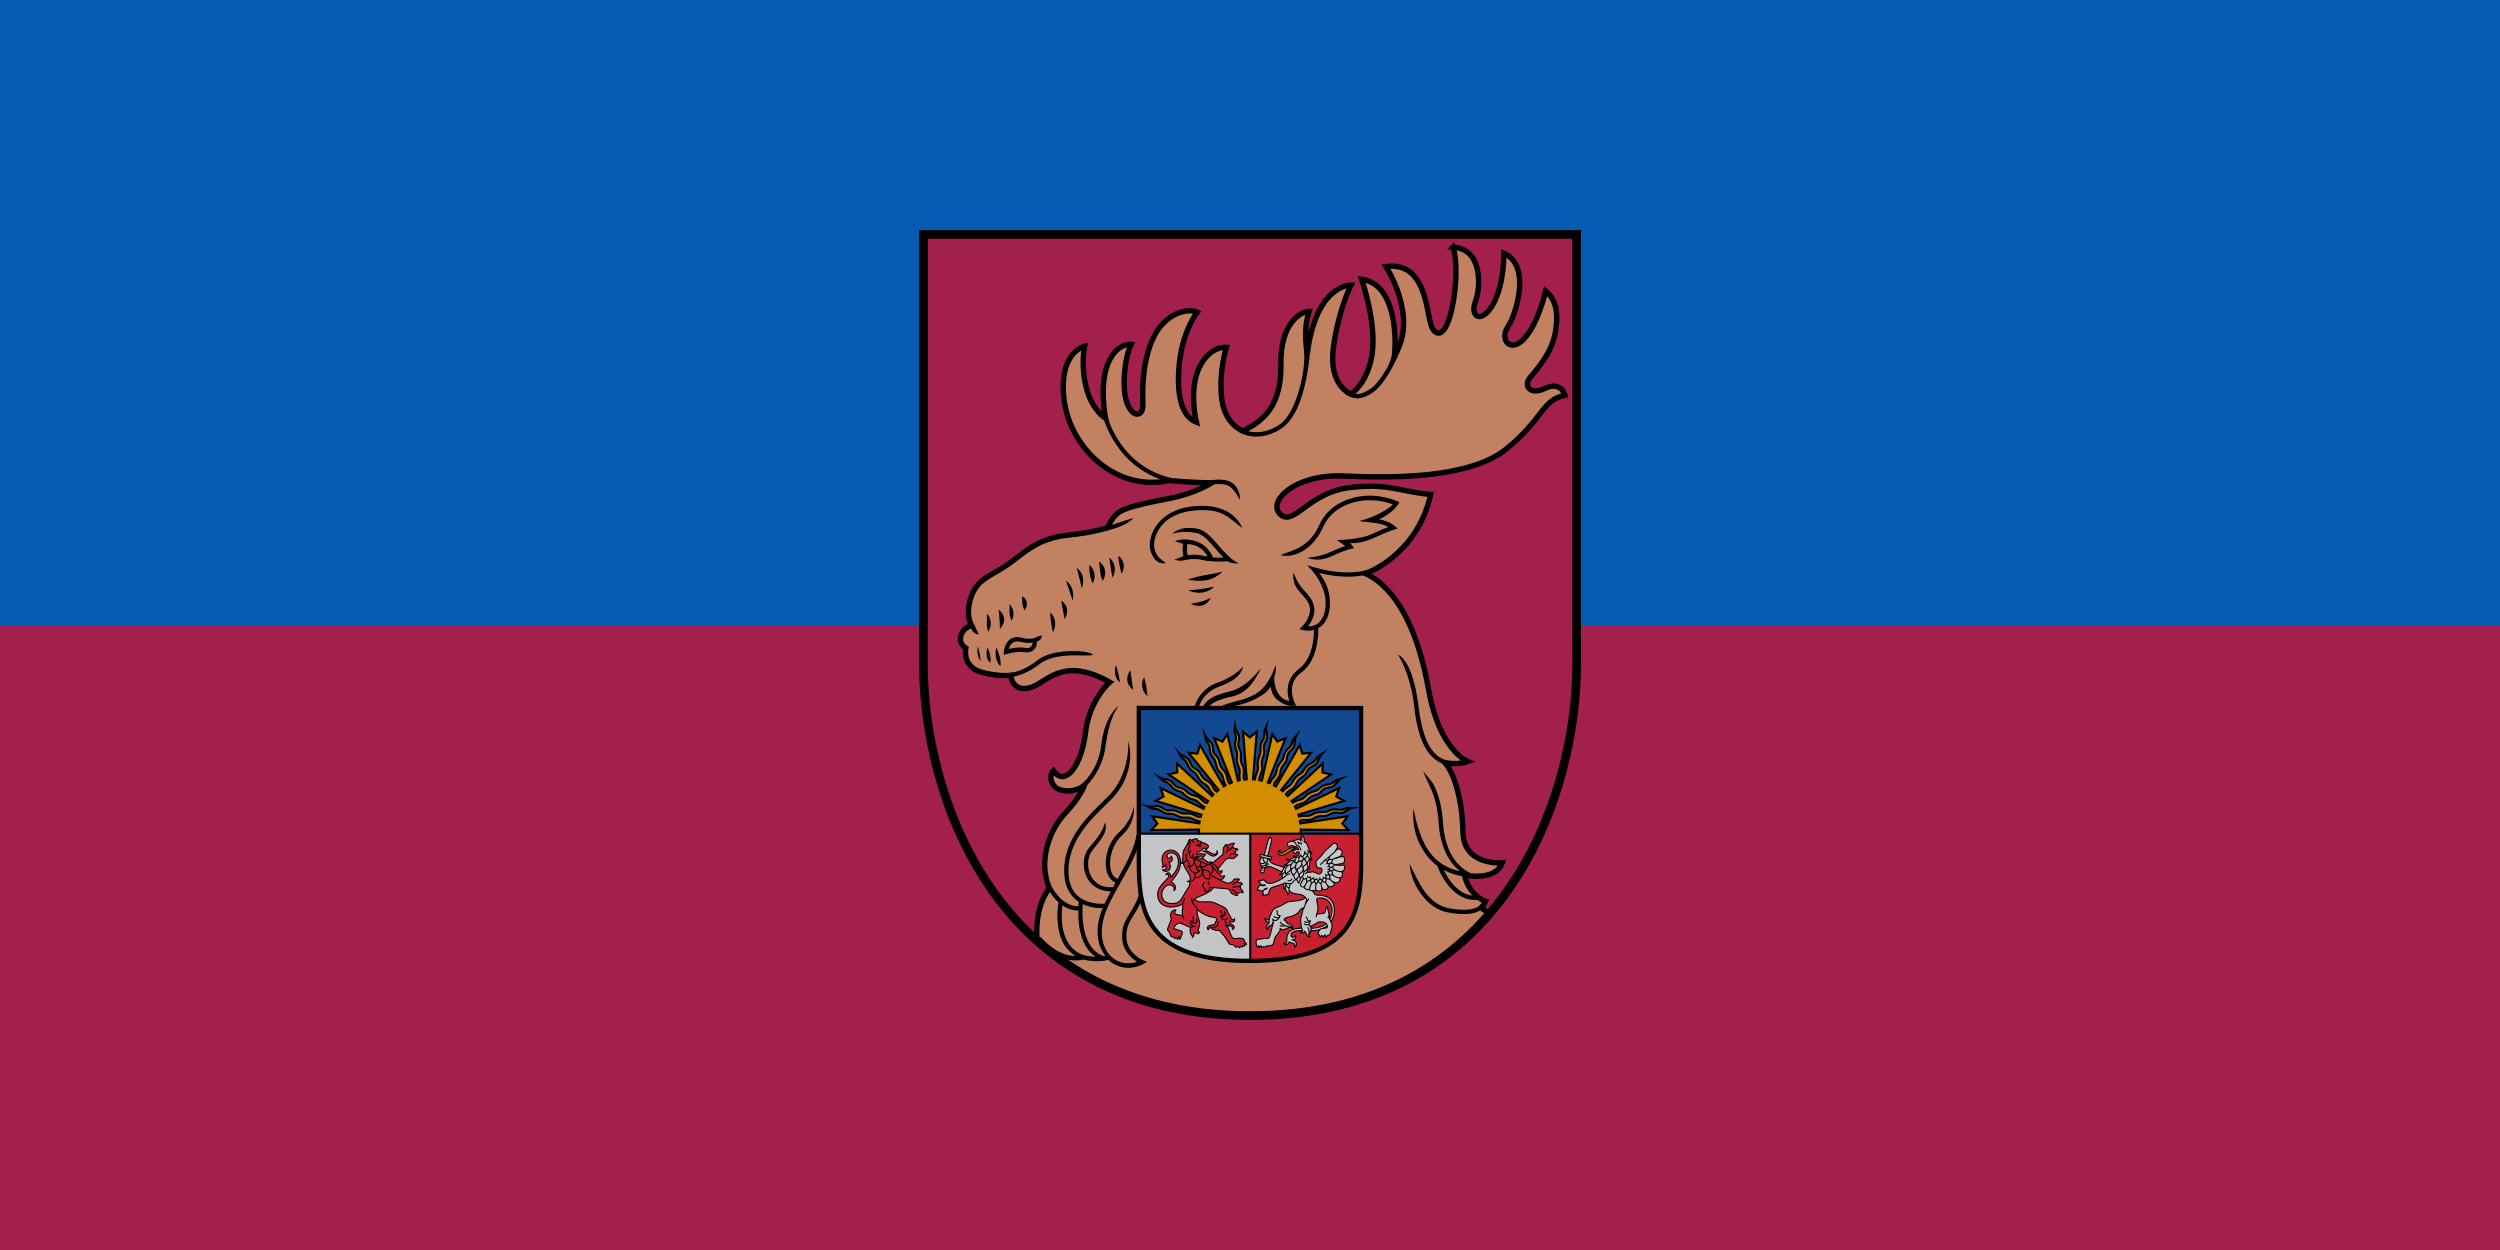 <?xml version="1.0" encoding="UTF-8"?>
<svg version="1.1" viewBox="0 0 1158.4 579.19" xmlns="http://www.w3.org/2000/svg" xmlns:cc="http://creativecommons.org/ns#" xmlns:dc="http://purl.org/dc/elements/1.1/" xmlns:rdf="http://www.w3.org/1999/02/22-rdf-syntax-ns#">
<g transform="translate(290.86 -188.48)">
<path transform="translate(135.02 295.08)" d="m-425.88-106.59v579.19h1158.4v-579.19z" color="#000000" fill="#075ab1" fill-rule="evenodd"/>
<path transform="translate(135.02 295.08)" d="m-425.88 183v289.59h1158.4v-289.59h-1158.4z" color="#000000" fill="#a3204c" fill-rule="evenodd"/>
<g transform="translate(-.003)">
<path d="m439.7 297.09v199.3c0 60.401-33.397 162.67-151.34 162.67s-151.34-102.27-151.34-162.67v-199.3z" color="#000000" fill="#a3204c"/>
<g>
<path d="m382.44 302.97s2.691 7.228 0.438 23c-2.253 15.772-6.752 19.832-9.906 14.875-3.154-4.957-1.798-31.547-21.625-28.844 0 0 15.297 23.426 4.031 41 0 0 3.163-32.453-15.312-35.156 0 0 6.771 19.393 4.969 33.812-1.802 14.42-9.906 19.375-9.906 19.375s-10.538-3.525-8.125-21.625c2.312-17.342 8.125-28.844 8.125-28.844s-16.226-0.445-20.281 32c-0.901-6.588-1.347-13.074 0.906-19.844-3.971 0-13.383 5.769-13.094 24.344 0.289 18.572-7.198 26.137-17.562 31.094 0 0-8.554-2.726-9.906-15.344-1.352-12.617 2.25-23.406 2.25-23.406s-7.668-0.927-12.625 9.438c-4.957 10.364-1.344 25.25-1.344 25.25-4.474-1.79-9.213-7.508-8.125-24.344 1.133-17.538 8.562-26.594 8.562-26.594-4.343-2.172-15.35 0.371-20.719 12.625-5.368 12.251-4.5 25.518-4.5 30.656 0 4.957-4.515 5.853-7.219-0.906-2.704-6.759-1.342-21.191 1.812-27.5 0 0-6.757-0.882-10.812 9.031-4.056 9.914-1.094 25.219-1.094 25.219s-6.14-3.604-8.844-13.969c-2.704-10.364-0.875-19.375-0.875-19.375s-12.172 2.701-9.469 24.781c2.704 22.08 23.872 42.814 48.656 37.406 0 0 10.831 1.062 19.844 1.062 0 0-7.69 4.934-19.406 7.188-11.716 2.253-19.801 4.059-23.406 6.312-3.605 2.253-5.406 7.219-5.406 7.219s-5.87 2.242-18.938 3.594c-13.068 1.352-19.627 7.821-26.125 12.625-6.498 4.804-12.848 6.663-16.219 11.719s-4.516 12.606-1.812 17.562c-4.789 0.82-7.45 7.541-2.719 10.375 0 0-1.973 8.774 7.656 11.281 8.012 2.086 13.094 1.344 13.094 1.344s0.746 7.651 8.562 5.844c8.012-1.853 14.844-15.305 37.375-2.688 0 0-9.447 8.116-11.25 23.438-1.802 15.321-9.479 25.476-14.875 17.562 0 0-2.863 2.997 0.469 7.219 2.03 2.573 9.398 3.361 13.969-0.469 0 0-1.821 5.402-9.031 13.062-7.21 7.661-12.626 22.101-7.219 34.719 0 0-6.967 7.287-5.75 24.312 23.076 20.674 55.116 34.656 98.719 34.656 52.013 0 87.58-19.893 111.09-47.312-1.254-0.721-2.592-1.545-3.938-2.531 0 0 1.12-1.398 1.938-3.094 0 0-7.528-2.499-9.781-12.188 0 0 14.183 3.162 17.562-5.625 0 0-17.9 1.488-18.219-14.125-0.319-15.613-4.139-27.408-8.281-32.188 0 0 6.07 0.968 10.531-0.625 0 0-13.168-5.124-18.125-33.062-4.957-27.939-14.861-47.303-29.281-54.062 0 0 23.879-8.267 30.188-36.656-14.816-1.352-19.854-5.409-37.844-3.156-18.468 2.313-25.451 17.7-31.562 12.625-6.91-5.739 6.088-19.021 28.844-18.031 22.756 0.989 58.534 1.338 75.719-12.625 17.185-13.963 16.216-22.528 27.031-24.781 0 0-1.534-6.886-9.5-3.062-6.455 3.099-9.874-1.27-6.688-5.094 3.186-3.824 10.079-11.307 11.781-21.031 1.678-9.591-8e-3 -15.301-4.469-19.125 0 0-3.458 14.961-9.875 22-6.227 6.832-11.799 0.935-7.656-5.438 4.142-6.373 10.785-28.568-1.906-34.094 0 0 0.376 14.318-5.031 23.781-5.238 9.167-10.829 5.866-8.125-1.344 2.704-7.21 3.175-24.349-10.344-25.25z" color="#000000" fill="#c28261" stroke="#000" stroke-width="2.5"/>
<path d="m313.31 348.45s0.907 6.543-0.905 15.367-5.3 18.423-11.156 21.938c-5.002 3.001-9.223 3.275-12.188 2.844s-4.594-1.531-4.594-1.531l-1.125 1.656s2.077 1.386 5.438 1.875 8.085 0.105 13.469-3.125c6.889-4.133 10.273-14.261 12.125-23.281s2.062-17.031 2.062-17.031zm41.336-1.484c-0.192 5.641-0.914 8.844-3.24 12.788s-4.933 7.258-7.062 8.75c-2.289 1.604-4.168 2.42-5.844 2.531s-3.232-0.43-5.062-1.812l-1.219 1.625c2.084 1.574 4.2 2.334 6.406 2.188s4.426-1.158 6.875-2.875c2.609-1.828 5.22-5.299 7.625-9.375s4.534-8.768 5.906-13zm-132.46 34.132-1.938 0.469s6.031 25.067 32.281 30.594l0.406-1.938c-25.121-5.289-30.75-29.125-30.75-29.125zm56.906 30.531c-2.154-0.897-4.638-1.007-6.562-0.875s-3.312 0.5-3.312 0.5l0.469 1.938s5.286-1.11 8.625 0.281c2.652 1.666 3.745 4.014 5.484 6.719 0.077-3.433-1.806-7.282-4.703-8.562zm67.312 19.188c2.117 0.208 4.299 0.868 6.062 1.875-3.028 1.062-5.695 2.441-8.5 3.594-3.45 1.418-9.178 2.264-15.349 2.466 1.271 0.869 2.774 1.849 3.881 2.753-2.493 0.773-4.789 1.876-7.125 2.875-2.934 1.255-6.064 2.189-10.562 2.578 4.659 1.636 8.254 0.587 11.344-0.734 3.845-1.738 6.658-3.02 10.469-3.719-0.776-0.87-1.103-1.695-1.956-2.344 4.385 0.06 7.164-0.801 10.081-2 4.519-1.947 7.724-3.63 12-4.719-2.282-2.608-5.764-3.891-8.719-4.344 6.262-2.555 8.969-6.938 8.969-6.938l0.594-1-1.062-0.438c-3.601-1.51-7.327-2.34-10.969-2.531-10.925-0.573-21.11 4.495-25.031 13.406-4.72 10.726-12.751 11.89-18.065 14.072 5.2 1.545 14.684-1.455 19.878-13.259 4.547-10.334 18.968-15.125 32.188-10.219-1.558 1.897-8.046 5.929-15.64 7.722 0 0 4.747 0.632 7.515 0.903zm-100.72 15.375c-1.248-1.641-2.119-3.983-1.688-6.719 0.891-5.643 5.553-13.313 18.844-14.469 13.183-1.146 15.753 3.742 21.942 8.111-2.148-4.869-7.966-11.34-22.098-10.111-14.024 1.22-19.635 9.691-20.656 16.156-0.524 3.318 0.523 6.226 2.062 8.25s3.711 2.207 5.281 2.094c-0.753-0.921-2.439-1.672-3.688-3.312zm-24.031-13.562-0.723 1.968s9.523-1.746 13.473-6.125c-5.431 1.591-12.75 4.156-12.75 4.156zm45.677 15.407c5.264 1.154 10.543 0.449 10.543 0.449 1.544 0.987 3.351 1.217 5.28 1.019-3.191-1.414-6.156-4.514-9.125-7.938s-5.885-7.134-9.781-8c-1.774-0.394-3.434-0.524-4.938-0.469-4.51 0.165-7.047 2.703-7.047 2.703s5.17-1.714 11.547-0.297c2.84 0.631 5.693 3.923 8.688 7.375 1.093 1.26 2.373 2.863 3.573 3.963-3.552 0.243-6.386-0.29-6.386-0.29zm-38.458 6.256c2.041-3.443 0.696-6.988-1.594-8.178 0.251 2.751 0.857 6.111 1.594 8.178zm-4.263 1.819c3.159-5.54-1.456-9.373-1.456-9.373s0.736 5.913 1.456 9.373zm-4.469 1.507c2.423-4.287 0.473-7.447-1.768-8.973 0.482 2.873 0.316 6.612 1.768 8.973zm-4.643 1.23c2.577-5.452-1.578-8.609-1.578-8.609s-0.374 5.004 1.578 8.609zm84.656 37.813s-2.592 9.641-9.406 13.469c-3.54 1.989-6.504 2.673-9.469 3.438s-5.954 1.632-9.125 3.969l1.188 1.594c2.883-2.124 5.507-2.869 8.438-3.625s6.149-1.497 9.938-3.625c2.931-1.647 4.766-2.793 6.188-5.273 0.742 4.718 2.828 6.148 5.031 7.492 2.627 1.603 5.25 1.406 5.25 1.406l1.531-0.094-0.719-1.375s-1.071-2.135-1.219-4.969 0.565-6.232 4.438-9.062c4.461-3.26 6.336-8.621 7.156-13.094 0.687-3.746 0.632-6.433 0.594-7.375 0.834-0.468 1.598-1.022 2.25-1.75 2.179-2.432 3.279-6.116 3.156-10.469-0.186-6.581-3.184-10.998-5-13.344 7.704 1.868 13.784 1.983 17.969 1.469 4.671-0.574 7.188-1.875 7.188-1.875l-0.906-1.75s-2.09 1.083-6.5 1.625-11.045 0.483-19.844-2.031l-3.438-0.969v-1e-4l2.438 2.594s5.872 6.482 6.094 14.344c0.113 3.984-0.9 7.137-2.625 9.062-1.39 1.551-3.243 2.324-5.562 2.219 1.604-2.019 3.992-5.869 2.5-10.344-1.025-3.075-3.026-4.817-4.688-6.719s-3.107-3.965-4.562-7.953c-0.499 4.615 1.289 7.236 3.062 9.266s3.432 3.483 4.281 6.031c1.676 5.029-3.25 9.781-3.25 9.781l-1.375 1.312 1.844 0.406c1.79 0.401 3.456 0.316 4.969-0.094 0.014 1.323-0.039 3.364-0.562 6.219-0.773 4.21-2.551 9.049-6.375 11.844-4.412 3.224-5.421 7.482-5.25 10.781 0.086 1.65 0.437 3.091 0.781 4.125-0.735-0.139-1.639-0.355-2.594-0.938-2.073-1.265-4.253-3.869-4.438-10 1.221-3.06 0.625-5.719 0.625-5.719zm-89.75-35.594c2.352-6.849-2.357-9.392-2.357-9.392s1.357 4.879 2.357 9.392zm65.219-7.75c-5.656 1.548-10.812 1.68-16.25 3.844 5.242 0.625 10.823 1.435 16.25-3.844zm-69.359 13.5c0.511-3.694-0.116-7.19-3.188-9.25 1.112 3.064 2.23 6.801 3.188 9.25zm65.531-6.484c-5.614 1.229-12.022 1.748-12.022 1.748s6.803 3.286 12.022-1.748zm-87.844 10.953c1.635-2.262 1.297-5.639-1.266-6.391 0.117 2.245 0.078 4.763 1.266 6.391zm86.25-5.859c-3.489 2.083-9.373 2.84-9.373 2.84s6.263 3.478 9.373-2.84zm-67.766 10c3.374-6.001-1.578-8.609-1.578-8.609s0.869 4.749 1.578 8.609zm-24.531 0.641c1.435-2.417 1.059-5.524-0.953-7.656 0.05 2.923-0.424 5.32 0.953 7.656zm-5.422 3.812s4.77-4.616-0.625-8.922c0.495 3.792 0.625 8.922 0.625 8.922zm24.547 1.594c3.028-5.775-1.281-9.25-1.281-9.25s0.281 5.987 1.281 9.25zm-29.953-0.312c1.706-2.514 1.544-6.09-0.641-8.297 0.223 3.13-0.489 5.666 0.641 8.297zm-6.734-3.25-1.844 0.75c0.803 1.903 2.376 3.972 4.109 3.766-0.464-1.741-1.516-2.922-2.266-4.516zm29 5.812c-1.318 0.635-3.417 1.129-6.594 0.281-1.858-0.495-3.401-0.391-4.625 0.156s-2.071 1.493-2.625 2.438c-1.108 1.889-1.219 3.938-1.219 3.938l-0.062 1.438 1.375-0.438s4.89-1.479 8.312-0.875c2.213 0.39 3.943-0.457 4.844-1.719 0.732-1.025 0.9-2.178 0.812-3.25 0.181-0.072 0.461-0.077 0.625-0.156 1.724-0.83 1.781-2.609 1.781-2.609s-1.307 0.162-2.625 0.797zm-9.031 1.969c0.543-0.025 1.177 0.016 1.938 0.219 2.184 0.582 3.882 0.534 5.375 0.281-0.033 0.541-0.162 1.12-0.5 1.594-0.507 0.71-1.257 1.192-2.875 0.906-3.101-0.547-5.958 0.088-7.625 0.531 0.141-0.514 0.275-1.082 0.594-1.625 0.404-0.689 0.957-1.253 1.719-1.594 0.381-0.17 0.832-0.288 1.375-0.312zm-16.75 9.156c-0.223-2.947-1.281-7-1.281-7s-1.045 4.212 1.281 7zm9.234 2.234c0.191-3.131-0.719-5.713-1.993-8.609-0.79 2.899-0.27 7.098 1.993 8.609zm-4.766-1.578c0.349-2.465-0.214-4.579-1.281-7.031-0.911 2.431-0.65 5.934 1.281 7.031zm36.469-5.312c-5.157 0.223-10.925 1.221-14.906 4.406-7.143 5.715-13.688 5.875-13.688 5.875l0.062 2s7.273-0.231 14.875-6.312c3.391-2.713 8.802-3.755 13.75-3.969s9.466 0.362 11.125-0.312c-1.527-1.312-6.061-1.911-11.219-1.688zm159.97 26.031c0.91 8.186 2.634 14.442 5.219 18.906s6.119 7.127 10.406 7.812l0.344-1.969c-3.678-0.589-6.632-2.754-9-6.844s-3.989-10.115-4.969-18.125c-2.734-22.355-9.508-24.125-9.508-24.125s5.739 8.428 7.508 24.344zm-138.23-19.562c-0.975 2.84-0.566 6.363 1.906 7.969-0.622-2.956-0.949-5.247-1.906-7.969zm47.484 7.969c-10.065 3.355-11.5 12.938-11.5 12.938l1.969 0.281s1.103-8.295 10.156-11.312c4.687-1.872 9.68-4.13 10.828-9.234-3.003 3.496-7.962 6.134-11.453 7.328zm5.475 4.161c-8.034 1.975-10.863 3.565-13.1 7.901l1.844 0.75c2.691-3.39 4.371-4.406 12.921-6.457 8.55-2.052 12.42-12.904 12.42-12.904s-6.051 8.734-14.085 10.71zm-46.237-9.741s-4.101 4.844 1.23 9.08c-0.707-4.577-1.23-9.08-1.23-9.08zm6.34 3.31c-1.897 2.788-0.833 6.981 1.594 8.645-0.473-2.974-0.641-5.939-1.594-8.645zm-19.797 30.832c-1.234 12.338-9.5 19.094-9.5 19.094l1.25 1.562s8.935-7.285 10.25-20.438c0.981-6.166 2.243-12.602 6-17.938-5.069 4.205-7.373 11.894-8 17.719zm7.969 41.125c-3.601 3.258-5.643 8.383-5.938 13.094-0.147 2.356 0.149 4.61 1 6.5 0.718 1.595 1.961 2.793 3.531 3.562-0.389 0.691-0.744 1.375-1.125 2.062-5.829 0.485-9.149-2.343-10.688-6.031-1.563-3.746-1.046-8.375 0.969-10.812 2.624-3.688 7.924-8.694 5.906-13.062-1.139 4.806-4.942 8.753-7.438 11.781-2.659 3.216-3.117 8.476-1.281 12.875 1.687 4.043 5.624 7.201 11.469 7.188-1.04 1.925-2.03 3.854-2.875 5.719-0.049 5e-3 -4.035 0.427-8.094-1.062-4.084-1.499-8.167-4.712-8.625-12.656-0.924-16.009 12.022-26.834 19.781-34.594 7.955-7.955 10.236-19.019 7.906-26.844 0.219 7.47-1.885 17.979-9.312 25.406-7.623 7.623-21.363 19.027-20.375 36.156 0.379 6.563 3.3 10.462 6.688 12.719-0.026 0.22-0.093 1.103-0.156 2.094-3.65 0.029-6.615-1.914-8.75-4.125-2.285-2.368-3.531-4.844-3.531-4.844l-1.781 0.906s1.359 2.706 3.875 5.312c0.297 0.308 0.667 0.603 1 0.906-0.2 1.068-0.91 5.363-0.219 10.781 0.391 3.066 1.237 6.314 3.031 9.156 1.214 1.924 2.926 3.631 5.094 4.938-9.326-0.032-16.188-8.875-16.188-8.875l-1.594 1.188s9.118 12.157 21.5 9.344c0.41 0.123 5.846 1.614 11.469 0.125 4.227 3.981 10.518 4.941 16.094 1.969l1.844-1-1.938-0.812s-7.399-3.09-7.656-10.562c-0.151-4.389 1.204-6.807 3.062-9.812s4.191-6.509 5.5-12.562l-1.938-0.438c-1.24 5.736-3.365 8.92-5.25 11.969s-3.542 6.055-3.375 10.906c0.212 6.136 4.391 9.61 6.938 11.219-4.315 1.517-8.732 0.645-11.906-2.344-3.635-3.424-5.674-9.497-3.594-17.594 1.374-5.497 5.248-12.076 9-18.781s7.415-13.532 8.25-19.875l-2-0.281c-0.759 5.765-4.264 12.478-8 19.156-0.259 0.463-0.49 0.913-0.75 1.375-1.159-0.531-2.075-1.364-2.656-2.656-0.673-1.495-0.944-3.457-0.812-5.562 0.263-4.211 2.19-8.954 5.281-11.75 6.988-6.322 5.719-13.797 5.719-13.797s-0.668 6.542-7.062 12.328zm144.34-21.094c1.697 3.557 3.464 8.821 3.906 16.125 0.716 11.811 4.961 18.784 9.906 22.812-9.863-2.017-14.944-8.674-17.625-15.25-2.901-7.117-3.906-13.906-3.906-13.906s-1.007 7.159 2.062 14.688c1.752 4.298 4.617 8.704 9 12 0.735 2.115 2.542 6.155 5.625 9.719 3.195 3.693 7.864 6.792 13.844 5.938l-0.281-1.969c-5.172 0.739-9.124-1.885-12.062-5.281-1.91-2.207-3.161-4.51-4.094-6.5 2.736 1.479 5.893 2.602 9.688 3.031l0.094-0.906c0.643 0.394 1.259 0.941 1.906 1.25l0.875-1.781c-5.985-2.856-12.146-9.334-13.031-23.938-0.459-7.567-2.298-13.11-4.094-16.875-0.898-1.883-5.099-6.516-5.099-6.516s2.439 5.581 3.287 7.36zm-6.531 45.781c2.862 5.222 7.579 10.916 14.875 12.281 7.207 1.349 11.406 0.668 13.906-0.469 1.25-0.568 2.071-1.24 2.562-1.812s0.719-1.125 0.719-1.125l-1.906-0.656s-0.036 0.11-0.344 0.469c-0.308 0.359-0.848 0.86-1.844 1.312-1.991 0.905-5.801 1.613-12.75 0.312-6.456-1.208-10.756-6.332-13.469-11.281s-4.734-9.344-4.734-9.344 0.122 5.09 2.984 10.312zm-154.41 8.312c0.453 0.215 0.891 0.521 1.344 0.688 3.643 1.337 6.564 1.265 7.875 1.188-0.617 1.524-1.166 3.014-1.531 4.469-2e-3 9e-3 2e-3 0.022 0 0.031-1.929 7.54-0.421 13.646 2.781 17.75-0.302 0.06-0.605 0.114-0.906 0.156l0.062-0.156c-3.018-1.03-5.086-3.031-6.562-5.562s-2.336-5.587-2.781-8.531c-0.732-4.835-0.425-8.577-0.281-10.031zm-9.406 0.719c2.021 1.401 4.489 2.357 7.344 2.344-0.031 2.078-0.04 4.537 0.375 7.281 0.471 3.11 1.371 6.373 3.031 9.219 1.136 1.948 2.686 3.646 4.656 4.938-2.961-0.119-5.282-0.679-5.312-0.688-0.01-3e-3 -0.021 3e-3 -0.031 0-3.508-1.127-5.798-3.19-7.375-5.688-1.581-2.505-2.415-5.475-2.781-8.344-0.525-4.114-0.178-7.219 0.094-9.062zm58.127-169.42s-3.38-0.676-6.083 0.676l4.506 1.352zm-1.464 7.323-4.844 1.915s2.929 0.901 4.957 0.113c2.028-0.789-0.113-2.028-0.113-2.028z" color="#000000" style="text-decoration-line:none;text-indent:0;text-transform:none"/>
<path d="m258.52 439.57s-0.956 3.425 0.159 7.329c5.736-1.195 8.465 0.706 11.63 0.478 0 0-2.549-7.966-11.79-7.807z" color="#000000" fill="#c28261" stroke="#000" stroke-width="2"/>
</g>
<g transform="matrix(.165 0 0 .165 234.8 471.87)">
<path d="m325.33 623.67 311.14-0.03c-0.053 9.863 0.076 65.03 0.076 65.03 0 0.096-0.028 13.012-0.028 20 0 140.33-26.476 272.33-311.15 272.33z" fill="#c82030"/>
<path transform="matrix(6.056 0 0 6.056 -1422 -2857.9)" d="m236.84 574.84c9e-3 1.629-0.031 10.75-0.031 10.75v3.281c0 23.171 4.371 44.969 51.375 44.969v-59h-51.344z" fill="#c3c4c6"/>
<path d="m636.5 270.59-624.18 0.406v352.67h624.15v-0.03c0.041-7.446 0.076-15.082 0.076-23.271l-0.028-42.964c0-86.656 0.223-229.82 0.223-286.81z" fill="#134991"/>
<g transform="translate(-1.413)">
<path d="m468.39 623.59v-11.311l134.15 1.214-17.479-18.188 14.759-20.46-132.66 20.004-1.313-6.869s4.806-2.72 8.642-2.808c3.836-0.089 13.907 0.51 18.426-0.23 4.517-0.74 7.879-2.174 12.258-4.417 4.38-2.244 10.812-7.662 27.308-6.609 8.149 0.52 12.813-2.405 18.955-5.78 7.75-4.257 10.604-4.963 24.396-2.835 9.972 1.537 15.748-3.021 20.963-6.074 5.23-3.059 11.181-7.015 15.531-7.926-12.99-0.599-13.697-0.204-19.246 2.017-5.545 2.222-10.928 4.61-20.223 2.587-9.294-2.022-17.158-0.518-24.566 2.998-7.405 3.518-9.092 4.482-19.254 4.107-10.162-0.374-17.563 1.163-23.76 4.324-6.197 3.159-11.341 7.103-22.134 6.239-12.483-0.999-16.899 1.938-19.403 2.222l-2.121-5.69 128.52-38.495-22.076-12.209 8.051-23.909-120.81 58.326-3.285-6.174s3.787-4.019 7.427-5.236c3.639-1.22 13.438-3.625 17.532-5.667 4.095-2.043 6.886-4.404 10.404-7.843 3.521-3.438 8.063-10.517 24.133-14.388 7.939-1.913 11.531-6.085 16.4-11.125 6.143-6.357 8.664-7.876 22.467-9.919 9.98-1.479 14.152-7.543 18.23-11.999 4.092-4.47 8.604-10.006 12.496-12.164-12.588 3.27-13.148 3.854-17.791 7.616-4.642 3.761-9.078 7.635-18.556 8.448-9.477 0.814-16.545 4.578-22.582 10.126-6.036 5.55-7.362 6.971-17.182 9.615-9.816 2.646-16.435 6.304-21.418 11.155-4.986 4.85-8.732 10.137-19.299 12.503-12.224 2.736-15.57 6.847-17.884 7.857l-3.705-4.81 111.39-74.766-24.699-5.139 0.625-25.219-98.176 91.433-4.963-4.927s2.43-4.959 5.545-7.198c3.112-2.239 11.769-7.436 15.074-10.597 3.309-3.162 5.274-6.243 7.622-10.567 2.347-4.326 4.593-12.43 18.802-20.879 7.021-4.175 9.215-9.222 12.379-15.475 3.99-7.891 5.947-10.086 18.529-16.118 9.098-4.362 11.291-11.388 13.868-16.851 2.589-5.479 5.265-12.104 8.343-15.313-11.058 6.844-11.42 7.567-14.744 12.533-3.322 4.964-6.414 9.977-15.229 13.556-8.813 3.579-14.451 9.265-18.578 16.35s-4.973 8.834-13.569 14.264-13.836 10.88-17.166 16.988c-3.328 6.105-5.347 12.265-14.738 17.647-10.869 6.229-12.854 11.146-14.762 12.794l-4.963-3.498 84.313-104.35-25.113 2.394-6.858-24.275-66.76 116.36-6.197-3.239s0.854-5.455 3.17-8.516c2.313-3.063 9.043-10.581 11.269-14.579 2.227-3.999 3.194-7.522 4.157-12.35 0.964-4.827 0.714-13.23 11.791-25.503 5.472-6.062 6.076-11.532 7.25-18.439 1.479-8.718 2.699-11.394 12.938-20.875 7.4-6.856 7.42-14.216 8.268-20.197 0.854-5.999 1.449-13.117 3.441-17.093-8.541 9.805-8.672 10.604-10.379 16.331-1.707 5.725-3.181 11.427-10.541 17.45-7.359 6.024-11.068 13.121-12.916 21.108-1.849 7.988-2.14 9.909-8.746 17.637-6.609 7.729-10.004 14.483-11.377 21.304-1.375 6.817-1.482 13.297-8.863 21.216-8.543 9.163-8.984 14.446-10.32 16.585l-5.774-1.875 49.7-124.61-23.284 9.708-13.729-21.163-29.383 130.9-6.879-1.263s-0.795-5.465 0.512-9.072c1.305-3.607 5.512-12.781 6.455-17.259s0.826-8.131 0.32-13.024c-0.506-4.896-3.229-12.852 3.727-27.848 3.433-7.408 2.396-12.813 1.476-19.759-1.164-8.766-0.789-11.683 6.188-23.768 5.043-8.737 2.888-15.773 1.929-21.737-0.957-5.981-2.492-12.958-1.767-17.346-5.26 11.892-5.149 12.694-5.088 18.669 0.063 5.973 0.342 11.856-4.908 19.786-5.252 7.931-6.694 15.807-6.1 23.984 0.596 8.178 0.885 10.099-3.144 19.434-4.028 9.336-5.272 16.792-4.569 23.712 0.698 6.92 2.514 13.142-2.195 22.889-5.455 11.278-4.313 16.456-4.959 18.895l-6.07-0.083 10.646-133.73-19.375 16.156-19.371-16.159 10.629 133.73-6.944 0.827s-2.375-4.985-2.192-8.818c0.181-3.832 1.486-13.839 1.064-18.395-0.422-4.558-1.613-8.013-3.544-12.539s-6.884-11.321-4.674-27.703c1.09-8.092-1.499-12.949-4.433-19.313-3.702-8.028-4.207-10.927-1.113-24.533 2.234-9.838-1.907-15.922-4.584-21.336-2.686-5.432-6.212-11.644-6.815-16.05-1.509 12.915-1.166 13.65 0.659 19.339s3.831 11.226 1.159 20.354c-2.672 9.129-1.724 17.079 1.263 24.715s3.832 9.386 2.744 19.494c-1.087 10.107-0.074 17.601 2.645 24.004 2.715 6.403 6.286 11.811 4.668 22.515-1.875 12.387 0.744 16.995 0.85 19.516l-5.825 1.715-29.364-130.9-13.73 21.161-23.282-9.711 49.687 124.61-6.391 2.844s-3.742-4.061-4.702-7.775c-0.959-3.715-2.67-13.66-4.42-17.889-1.75-4.228-3.909-7.177-7.092-10.931-3.183-3.753-9.923-8.781-12.654-25.084-1.351-8.054-5.26-11.929-9.944-17.14-5.91-6.575-7.247-9.196-8.315-23.108-0.774-10.058-6.529-14.646-10.687-19.027-4.171-4.396-9.377-9.287-11.256-13.317 2.376 12.783 2.921 13.384 6.347 18.279 3.425 4.896 6.978 9.592 7.124 19.103 0.146 9.509 3.403 16.825 8.512 23.237 5.111 6.411 6.436 7.831 8.384 17.811 1.95 9.979 5.134 16.838 9.621 22.151 4.487 5.314 9.498 9.424 11.116 20.129 1.869 12.387 5.734 16.016 6.581 18.391l-5.058 3.36-66.749-116.37-6.861 24.273-25.113-2.395 84.303 104.36-5.264 4.604s-4.775-2.771-6.79-6.037-6.589-12.262-9.511-15.783-5.856-5.699-10.005-8.346c-4.15-2.645-12.076-5.455-19.504-20.223-3.672-7.295-8.551-9.842-14.567-13.437-7.59-4.535-9.643-6.643-14.775-19.619-3.713-9.379-10.567-12.061-15.835-15.017-5.284-2.967-11.703-6.102-14.689-9.396 6.049 11.511 6.747 11.924 11.467 15.589 4.719 3.661 9.501 7.1 12.452 16.141 2.951 9.043 8.225 15.069 15.001 19.685 6.778 4.614 8.464 5.581 13.275 14.537 4.813 8.958 9.88 14.569 15.739 18.318 5.857 3.75 11.859 6.195 16.569 15.943 5.447 11.279 10.213 13.604 11.723 15.623l-3.839 4.705-98.165-91.441 0.622 25.219-24.698 5.136 111.38 74.776-3.667 5.955s-5.381-1.238-8.271-3.761c-2.891-2.524-9.919-9.767-13.751-12.268-3.832-2.5-7.279-3.714-12.025-5.015-4.747-1.301-13.148-1.644-24.61-13.555-5.664-5.884-11.078-6.873-17.888-8.528-8.591-2.089-11.175-3.496-19.914-14.375-6.32-7.863-13.66-8.399-19.566-9.667-5.924-1.272-12.983-2.369-16.811-4.634 9.181 9.207 9.971 9.396 15.563 11.502 5.591 2.104 11.175 3.975 16.667 11.739 5.492 7.767 12.311 11.965 20.149 14.369 7.839 2.406 9.735 2.83 16.979 9.965 7.244 7.136 13.745 10.996 20.451 12.848 6.704 1.851 13.16 2.413 20.541 10.333 8.539 9.166 13.779 9.978 15.817 11.46l-2.276 5.63-120.81-58.338 8.049 23.909-22.078 12.206 128.51 38.511-1.743 6.771s-5.506 0.408-9.014-1.146c-3.507-1.558-12.363-6.396-16.762-7.653-4.4-1.256-8.052-1.396-12.971-1.236-4.918 0.161-13.046 2.317-27.517-5.674-7.15-3.944-12.615-3.291-19.61-2.859-8.824 0.545-11.708-0.036-23.272-7.846-8.361-5.645-15.533-3.986-21.55-3.45-6.036 0.536-13.103 1.574-17.429 0.542 11.493 6.082 12.303 6.027 18.268 6.388 5.962 0.356 11.851 0.494 19.393 6.289 7.542 5.796 15.297 7.79 23.497 7.771s10.136-0.174 19.166 4.5c9.03 4.676 16.381 6.442 23.334 6.229 6.952-0.213 13.285-1.586 22.677 3.8 10.867 6.231 16.113 5.458 18.499 6.271l-0.511 6.052-132.65-20.024 14.756 20.461-17.482 18.188 134.15-1.199v10.771" fill="#d38e00" stroke="#000" stroke-linecap="square" stroke-miterlimit="15" stroke-width="6.056"/>
</g>
<g stroke-width="3.028">
<path d="m202.7 676.98c2.116 1.459 5.188 3.521 10.021 6.563 4.552 2.864 8.366 4.278 14.083 1.916 1.916-0.791 5.041-2.75 6.021-5.979 1.016-3.352 0.188-5.021-1.521-7.979 0.892 3.119 1.143 6.051-1.918 8.459-5 3.938-13.001-1.146-14.75-2.104-3.833-2.104-8.138-4.467-9.938-5.188-5.52-2.16-12.625 0.5-12.625 0.5s4.842-0.18 10.627 3.812z" fill="#c82030"/>
<path d="m215.03 706.25c0.726-0.945 0.038-2.571 0.571-3.921-2.861 1.807-5.708 2.125-8.708 1.25-2.797-0.748-6.563-4.277-10.458-7.084-2.604-1.875-5.402-3.345-7.5-3.75-2.792-0.541-9.667 0.043-12.042-1.146-1.558-0.779-3.533-2.086-4.706-2.918l0.269 0.168c3.875 2.063 11.085-1.854 14-2.688 1.75-0.5 2.807 0.2 3.5 0.875 0.693 0.672 1.938 3.938 1.938 3.938s3.625-4.438 5.188-5.875c1.398-1.287 2.578-3.354 2.5-3.938-0.125-0.938-2.693 0.129-3.813 0.188-3.625 0.188-6.632-2.684-11.188-2.125-3.063 0.375-9.563 3.5-9.563 3.5s-0.55-4.998 1.063-6.375 5.5-1.938 7.25-2.75c2.444-1.135 7.068-5.506 7.688-6.063 1.075-0.968 2.375-2.125 4.125-2.688 2.613-0.658 3.75 0.375 4.459 0.979s1.728 2.646 1.728 2.646 2.068-1.719 2.875-3.063c0.381-0.636 0.552-1.286 0.628-1.773l0.122-0.414s1.803-0.324 2.688-2.25-0.313-3.625-1-4.375-1.443-1.225-4.563-3.625c-3.12-2.399-6.313-2.25-10.5-4.125-3.476-1.557-5-3.063-7.938-4.251-2.042-0.825-6.688-1.5-6.688-1.5l0.041 6e-3c-0.403-2.885-0.582-4.045-0.728-4.631-0.156-0.438-0.863-0.563-1.188-0.563-9.313-0.25-14.813 4.375-14.813 4.375l-0.016 0.047c-2.36-1.444-4.859-2.859-4.859-2.859-1.239 2.012-5.257 6.12-4.654 11.035l-0.034 0.028s-1.37 1.622-4.25 6.063c-3.063 4.938-4.987 8.101-7.313 12.688-2.313 4.563-3.313 13.375-3.125 16.625 0.141 2.434 0.018 15.967-4.063 21.125 1.482-0.148 3.71-0.912 5.5-2.861v-0.014s-0.175 5.6 4.625 15.563c2.64 5.037 11.375 16.563 13.063 21.688 0.917 2.782 3.375 8.625 0.188 13.188-1.998 2.859-7.088 3.392-7.088 3.392s3.218 0.842 7.287 0.396l-0.011 0.109c0.5 3.582 0.167 7-0.75 10.5-0.832 3.176-9.462 15.385-12.417 20.5-3.417 5.916-8.554 14.946-11.271 18.666-3.107 4.252-7.67 8.08-12.625 10.063-3.125 1.25-8.26 1.8-17.248 1.383-8.988-0.418-15.688-4-19.959-9.963-3.114-4.349-5.675-17.337-2.784-24.94 2.891-7.603 10.762-14.752 14.054-16.211 4.054-1.798 9.708-0.707 12.437 0.543 3.063 1.401 5.094 3.764 5.896 6.375 0.899 2.93 0.358 6.153 0.104 8.313 1.5-1.188 2.821-2.711 3.688-4.75 0.805-1.895 0.831-4.666 0.428-6.643-1.512-7.42-7.374-11.585-12.638-14.313 11.099-10.938 13.729-16.673 18.649-24.232 8.4-14.521 8.26-25.775 8.5-29.375-0.12-21.601-11-28.563-14.75-31.063s-11.125-4.125-17.625-3.125c-6.41 0.986-10.994 4.678-14.75 9.688-5.625 7.5-5 15.25-4.646 19.457 0.408 4.84 2.667 9.709 2.208 13.25-0.5 2.418-1.774 5.098-1.774 5.098 5.308 1.426 9.231-4.35 9.399-7.055 1.02 3.024 4.333 10.082-1.917 13.957-3.167 1.793-7.083 0.293-7.083 0.293s3.752 5.283 8.298 4.869c2.246-0.205 7.204-1.429 10.404-4.14 4.897-6.744 3.065-15.331 0.357-21.919 9.171-2.773 9.828-7.307 5.808-17.055-0.021 1.313-1.777 6.42-7.215 6.482-2.938 0.033-4.41-0.098-4.91-6.16-0.518-6.281 2.534-7.785 7.66-9.097 4.634-1.188 10.467-0.506 14.419 2.08 3.952 2.588 7.829 6.93 9.338 15.014 0.965 5.172 1.84 16.983-3.91 28.297-1.521 2.992-3.625 6.688-6.688 10.688-6.529 8.527-11.625 13.25-11.625 13.25l-0.208 0.146c0.396-0.795 0.693-1.588 0.83-2.341 0.371-2.055 0.516-6.854-2.185-9.555-2.087-2.086-4.259-2.271-6.625-1.313-2.313 0.938-3.333 3.252-3.813 4.813 1.2-1.199 2.732-1.563 4-1.375 2.625 0.5 3.082 2.826 3.313 4.5 0.398 2.881-1.5 5.75-3.813 8.375-1.134 1.287-5.193 5.221-8.938 9.188-4.29 4.545-8.285 9.164-9.042 10.5-7.417 9.666-8.899 18.211-8.833 25.25 0.104 11.133 5.318 18.705 6.75 20.75 1.75 2.5 11.75 13.75 30.548 13.504 21.487-0.281 32.927-8.715 32.927-8.715h1e-3c0.113 2.664 0.493 6.221 0.314 9.002-0.167 2.584-0.96 5.971-1.333 9.25-0.391 3.444-0.722 6.721 0.135 11.114 0.23 1.298 0.505 2.537 0.802 3.705l-0.302-0.11s-3.848-1.123-8.719-2c-3.813-0.688-7.841-0.713-9.875-1.938-3.15-1.731-4.055-5.399-3.25-7.875 1.281-3.438 2.175-2.987 2.175-2.987s-5.464-1.102-10.068 3.621c-4.604 4.723-4.065 12.263-3.315 14.763s1.277 5.77 0.958 7.584c-0.48 2.731-3.499 9.235-5.791 14.875-1.994 4.903-3.612 9.553-3.917 10.334-0.391 0.938-1.098 3.906 1.542 6.666 1.994 2.086 2.814 2.354 4.191 5.516 1.038 2.381 1.684 4.359 2.28 6.961 0.58 2.531 2.667 3.978 5.398 4.199 0.746 0.061 1.499 8e-3 2.235-0.129l0.019 0.078c2.583 1.209 4.125 3.25 4.125 4.875 2.042-1.375 2.833-2.375 2.958-4.209 0.017-0.244 0.015-0.48 0-0.709l1.5 0.834s2.458 2.043 2.833 6.084c4.958-2.834 3.167-7.791 3.167-7.791l0.167-0.084c2.542 1.959 3.208 7.5 3.208 7.5s3.917-2.416 3.833-8l-2e-3 -0.117c0.16 0.082 0.252 0.139 0.252 0.139 1.56-2.641 2.682-5.201 3.185-7.352 0.503-2.148 0.14-4.104-0.185-4.898-0.325-0.799-0.9-2.043-3.313-3.188-2.413-1.146-5.825-1.467-7.75-2.188-1.5-0.563-5.337-2.713-9.063-3.313-1.938-0.313-3.256-0.894-3.5-1.563-0.75-2.063 0.688-3.313 1.938-4.688s4.116-5.316 5.563-6.813c1.813-1.875 6-3.264 8.563-3.375 2.563-0.11 7.287 1.605 10 3.188 3.75 2.188 22.188 9.688 22.188 9.688l0.1 0.06c-0.674 0.657-1.281 1.416-1.754 2.289-2.227 4.106 0.334 9.271 0.334 9.271l0.089 0.162c-1.576 5.41 3.439 9.629 4.426 10.658 1.138 1.188 1.336 3.365 0.594 5.442 3.365-2.077 4.251-5.754 4.53-8.813 0.231-2.537 2.263-4.43 3.856-5.658l-0.022-0.027s1.579 2.009 3.86 2.92c2.474 0.988 4.345 0.621 6.037-0.643 1.692-1.268 2.513-3.41 2.513-3.41s-1.375 0.836-2.563 0.188c-1.783-0.976-1.964-2.841-1.688-5.375 0.277-2.537 2.482-7.795 3.563-11.875s0.889-7.306 0.313-10.938c-0.625-3.938-1.063-4.938-2.75-10.25-1.691-5.324-2.61-7.49-3.5-11.938-0.625-3.125-0.25-8.25-0.5-12.188-0.023-0.371-0.056-0.725-0.096-1.061l0.033-2e-3s5.424 4.602 11.542 8.666c3.67 2.438 7.823 4.592 10.625 6 8.042 4.041 14.451 6.254 22.521 7.114 1.32 0.238 7.155 0.47 7.155 0.47s1.332 4.022 4.185 6.754c0.144 0.139 0.306 0.184 0.306 0.391-0.063 0.188-0.195 0.33-0.359 0.486-2.342 2.244-4.281 4.063-5.631 9.494-0.609 2.457-2.933 3.399-6.813 4.063-3.879 0.66-11.531 1.625-14.031 5.781-1.563 3.156-0.65 5.635 1.75 8.156 0.758-2.412 1.838-4.127 3.375-5.188 1.015-0.701 2.15-1.153 3.281-1.44v4e-3s1.201 4.899 8.971 5.268l-2e-3 0.015s2.443 4.44 11.622 1.991l0.044 0.144c1.114 1.401 3.033 1.502 4.823 1.154l0.01 0.055c1.007 1.738 4.583 6.582 10.375 12.707 2.197 2.324 4.075 4.619 5.583 7 1.821 2.873 2.967 5.612 4 6.625 3.875 3.793 4.708 11 9.208 12.25 4.22 1.172 6.458 0.375 8.625 1.25 1.63 0.658 2.5 1.418 4.167 3.5 1.989 2.485 3.101 3.379 4.75 3.293 1.583-0.084 3.708-1.334 3.708-1.334l0.167-0.125s4.333 0.5 5.958 3.375c0.673-1.188 1.045-2.187 0.974-3.359 0 0 4.193-0.391 6.901 1.025 0.399-1.178-0.063-2.846-0.653-4.262l-0.014 0.012c2.583 0.168 4.083 0.543 6.292 2.168 0.167-1.584 0.5-3.625-2-6.459v-0.166s5 1.166 7 2.541c0-2.416-0.375-5.041-4.292-7.209l-0.063-0.146c-0.068-0.764-1.313-8.875-6.5-10.625-2.838-0.957-6.09-0.721-9.563-0.5-3.938 0.25-6.833 0.563-12.125 0.75-5.292 0.188-7.604-3.118-8.366-4.293-3.82-5.895-11.634-30.332-11.634-30.332l-0.014-0.026c2.035-1.006 2.389-2.744 2.389-2.744l0.013-4e-3c2.986 2.229 7.295 2.246 10.201 5.449 2.699 2.975-0.214 6.639-0.214 6.639s4.636-0.043 5.625-4c0.938-3.75-0.737-5.861-2.063-7.188-2.313-2.313-8.47-4.453-9.688-8.563-0.473-1.597-0.224-3.123 0.294-4.609l-0.044-0.016c4.542 5.166 9.75 3.875 11.833 0.916 1.813-2.574 1.542-4.666 0.542-7.416 0.313 2.625-1.333 4.125-4.958 3.375-3.064-0.635-3.314-3.654-4.833-6.209-1.029-1.734-2.48-3.236-2.792-4.084-1.5-4.082-3.5-5.25-4.75-8.082-1.523-3.455-4.083-10.918-7.417-13.418-2.021-1.517-5.04-3.672-8.25-5.082-3.21-1.412-21.688-10.592-26.833-12.084-5.75-1.666-21.75-1.334-26.25-1.25-3.979 0.074-13.178 0.994-18.417-2-4.083-2.332-6.583-6.666-6.583-6.666l-0.066-0.117c0.119-0.092 0.232-0.178 0.337-0.258 2.688-2.063 12.295-5.916 14.875-7 4.313-1.813 10.75-3.938 23.125-11.125 11.665-6.775 13.938-13.563 13.938-13.563l-0.012 0.07c13.03 1.773 34.444 3.59 38.137 3.805 4.702 0.271 7.958 3.896 9.333 7.021 1.002 2.279 3.792 8.998 8.584 8.166 0.258-0.049 0.518-0.103 0.777-0.16l0.014 0.076s2.167 4.459 11.25 3.541c-1.208-1.125-3.167-3.916-3.292-7.207l0.015-0.09c0.703 0.285 1.498 0.563 2.401 0.84 4.652 1.145 7-0.373 8.253-2.248l-3e-3 -2e-3c5.708-1.709 7.167 1.832 7.167 1.832s2.9-4.887-5.301-9.916h-3e-3c-0.055-1.666-0.371-3.408-1.154-4.834-0.278-0.508-0.674-0.947-1.142-1.324l0.1-0.051c1.654-1.457 1.633-3.547 1.187-5.367l-0.021 0.035c1.417-2.918 5.083-2.709 5.083-2.709s-1.833-4.209-5.083-4.959c-1.269-0.293-3.625 0.418-3.625 0.418l-0.095 0.039c-0.024-0.027-0.048-0.055-0.072-0.082-1.123-1.26-3.11-1.807-4.937-2.004l0.062-0.203s0.146-1.457-0.184-3.156l0.059-0.137c2.792-2.916 5.667-2.291 5.667-2.291s-1.279-2.562-3.75-3c-2.583-0.459-4.958 0.75-4.958 0.75l-0.066 0.068c-0.734-0.369-1.63-0.597-2.726-0.609-2.833-0.035-5.417 2.125-6.167 5.041-1.021 1.152-3.72 3.66-5.688 4.771s-7.581 3.377-13.875 1.375c-4.125-1.313-21.5-9.75-21.5-9.75l1.05 0.336c2.604 0.888 6.71 1.365 10.888-1.606 2.354-1.674 3.673-3.85 4.542-8.916-11.458 7.791-15.045-6.711-15.045-6.711 4.101 2.95 6.134-1.406 6.712-1.957 1.75-1.666 1.326-5.016 1.326-5.016s-2.258 2.383-5.618 1.184c-3.256-1.164-4.975-4.26-6.062-6.263 0 0 18.87-23.008 19.23-23.488 0.36-0.48 2.958-3.611 4.583-4.334 2.25-1 8.289-3.857 11.833-2.916 4.083 1.084 7.054 2.336 11.417-0.75 1.844-1.307 2.639-2.924 2.833-4.566l0.364-0.018c4.75-1.084 4.971-3.334 5.554-5.834-1.833 1.25-6.142 1.018-6.142 1.018l-0.669-0.162c-0.504-1.184-1.101-2.153-1.494-2.721l-0.322-0.451c1.886-0.996 3.005-2.512 3.46-4.1 0.415-1.445-0.169-3.512-0.677-4.879l0.114-0.037c4.438-1.25 5.188-1.063 6.438-0.875-2.375-5.438-8.533-3.5-8.533-3.5l-0.41 0.213c-1.645-2.086-3.159-2.748-4.646-2.839l-0.037-0.062s-0.043-1.094-0.616-3.142c-0.295-1.059-0.746-2.09-1.101-3.25 2.583-3.102 3.652-3.67 5.777-4.92-4.688-2.625-9.91 1.021-9.91 1.021l-0.434 0.297c-0.359-0.109-0.727-0.177-1.095-0.191-1.438-0.063-3.432 0.816-4.563 1.75-4.25 3.063-3.125 8.563-3.125 8.563l0.053 0.309c-0.494-1.396-1.598-2.109-2.365-2.621-0.181-0.099-0.358-0.189-0.532-0.274l-0.154-0.669s-0.5-3.307 0.938-6.307c-5.813 1.375-8.251 8.125-8.251 8.125-3.001 2.312-2.49 7.46-2.251 11.062 0.36 7.319-1.343 8.975-2.063 9.938-17.438 15.5-29.604 24.541-29.604 24.541z" fill="#c82030"/>
<circle cx="184.6" cy="656.58" r="1.5"/>
<path d="m177.39 645.98c-0.697-5.057-0.938-6.75-1.125-7.5-0.156-0.438-0.863-0.563-1.188-0.563-9.313-0.25-14.813 4.375-14.813 4.375" fill="none" stroke="#000" stroke-linecap="round" stroke-linejoin="round"/>
<path d="m176.95 643.1s4.646 0.675 6.688 1.5c2.938 1.188 4.461 2.694 7.938 4.251 4.188 1.875 7.38 1.726 10.5 4.125 3.12 2.4 3.875 2.875 4.563 3.625s1.884 2.449 1 4.375-2.72 2.062-2.72 2.062 0.032 1.125-0.72 2.376c-0.807 1.344-2.875 3.063-2.875 3.063s-1.019-2.041-1.728-2.646-1.846-1.639-4.459-0.979c-1.75 0.563-3.05 1.721-4.125 2.688-0.619 0.557-5.243 4.928-7.688 6.063-1.75 0.813-5.638 1.373-7.25 2.75s-1.063 6.375-1.063 6.375 6.5-3.125 9.563-3.5c4.556-0.559 7.563 2.313 11.188 2.125 1.12-0.059 3.688-1.125 3.813-0.188 0.078 0.584-1.102 2.649-2.5 3.938-1.563 1.438-5.188 5.875-5.188 5.875s-1.245-3.266-1.938-3.938c-0.693-0.675-1.75-1.375-3.5-0.875-2.915 0.832-10.125 4.75-14 2.688" fill="none" stroke="#000" stroke-linecap="round" stroke-linejoin="round"/>
<path d="m166.33 649.1c-0.6-2.28-0.563-2.438-2.125-4.063-1.209-1.257-8.813-5.563-8.813-5.563" fill="none" stroke="#000" stroke-linecap="round" stroke-linejoin="round"/>
<path d="m153.55 656.42c-1.031-1.345-1.719-2.438-2.307-3.902-2.225-5.786 2.747-10.757 4.15-13.036 0.046 5.301-0.031 5.938 0.649 8.355 0.84 2.64 1.538 4.146 1.538 4.146" fill="none" stroke="#000" stroke-linecap="round" stroke-linejoin="round"/>
<path d="m150.7 650.54s-1.37 1.622-4.25 6.063c-3.063 4.938-4.987 8.101-7.313 12.688-2.313 4.563-3.313 13.375-3.125 16.625 0.141 2.434 0.018 15.967-4.063 21.125 5.327-0.464 12.646-4.07 14.219-11.886" fill="none" stroke="#000" stroke-linecap="round" stroke-linejoin="round"/>
<path d="m173.72 656.12s1.677-1.034 3.167-1.25c2.583-0.375 7.417-0.75 8.625-1.792 1.005-0.865 1.583-2.666-0.667-3.5" fill="none" stroke="#000" stroke-linecap="round" stroke-linejoin="round"/>
<path d="m176.93 655s0.322 0.954 1.208 1.958c1.25 1.417 3.572 2.903 7.875 2.584" fill="none" stroke="#000" stroke-linecap="round" stroke-linejoin="round"/>
<path d="m156.77 658.42s-10.046 9.901-3.028 19.333" fill="none" stroke="#000" stroke-linecap="round" stroke-linejoin="round"/>
<path d="m165.77 691.26c-5.353 0.643-17.585-4.805-8.002-19.555" fill="none" stroke="#000" stroke-linecap="round" stroke-linejoin="round"/>
<path d="m165.31 680.17c-0.667 0.75-3.431 7.776 0.917 11.082 4.167 3.168 10.5 0.584 10.5 0.584" fill="none" stroke="#000" stroke-linecap="round" stroke-linejoin="round"/>
<path d="m146.38 680.85c-2.792 5.207-2.108 10.959 1.47 16.398 0.887 1.35 5.21 7.396 5.78 10.393 1.292 6.791-5.28 8.775-5.28 8.775 17.292 0.062 19.573-9.72 19.792-12.688 0.335-4.559-0.625-7.125-2.688-12.625" fill="none" stroke="#000" stroke-linecap="round" stroke-linejoin="round"/>
<path d="m137.45 705.85s-0.175 3.911 4.625 13.874c2.64 5.037 11.375 16.563 13.063 21.688 0.917 2.783 3.375 8.625 0.188 13.188-1.998 2.859-7.088 3.392-7.088 3.392s15.942 4.172 21.713-10.953c0.891-2.336 1.056-8.646-1.166-14.441" fill="none" stroke="#000" stroke-linecap="round" stroke-linejoin="round"/>
<path d="m185.89 701.75c-0.07 0.07 0.811 6.619-1.706 11.282-2.516 4.663-6.465 6.787-9.296 7.824" fill="none" stroke="#000" stroke-linecap="round" stroke-linejoin="round"/>
<path d="m167.95 705.42s4.625 2.438 5.938 12.063c0.601 4.408 3.188 11.438 10 9.875-6.129 7.742-19.894 8.47-25.438-0.438-1.75-2.813-5.188-10.688-5.188-10.688" fill="none" stroke="#000" stroke-linecap="round" stroke-linejoin="round"/>
<path d="m155.52 758.5c0.5 3.582 0.167 7-0.75 10.5-0.832 3.176-9.463 15.385-12.417 20.5-3.417 5.916-8.554 14.946-11.271 18.666-3.107 4.252-7.67 8.082-12.625 10.063-3.125 1.25-8.261 1.801-17.248 1.383-8.987-0.418-15.687-4-19.959-9.963-3.114-4.349-6.88-14.167-2.784-24.94s10.762-14.752 14.054-16.211c4.054-1.798 9.708-0.707 12.437 0.543 3.063 1.401 5.094 3.764 5.896 6.375 0.899 2.93 0.358 6.155 0.104 8.313 1.5-1.187 2.821-2.711 3.688-4.75 0.805-1.895 0.831-4.666 0.428-6.643-1.511-7.42-9.42-11.926-12.395-14.15 9.15-8.371 13.486-16.836 18.406-24.395 8.4-14.521 8.26-25.775 8.5-29.375-0.12-21.6-11-28.563-14.75-31.063s-11.125-4.125-17.625-3.125c-6.41 0.987-10.994 4.677-14.75 9.688-5.625 7.5-5 15.25-4.646 19.457 0.408 4.84 2.666 9.709 2.208 13.25-0.5 2.418-2.016 5.339-2.016 5.339s7.487 0.749 9.397-7.389c1.263 3.116 4.576 10.174-1.674 14.049-3.167 1.793-7.083 0.293-7.083 0.293s4.677 6.428 12.606 4.028c8.13-2.462 10.109-8.371 9.33-15.775-0.78-7.404-3.871-9.834-3.871-9.834s7.134 0.706 8.966-5.024c1.832-5.731-0.75-10.015-2.646-12.12-0.021 1.313-1.804 6.659-5.992 6.707-4.188 0.048-5.348-3-5.516-6.784s4.847-9.756 14.307-8.348c9.46 1.408 15.466 9.145 16.975 17.229 0.965 5.172 1.84 16.983-3.91 28.297-1.521 2.991-3.625 6.688-6.688 10.688-6.529 8.527-10.631 13.175-10.631 13.175 0.683-3.153 0.146-8.975-2.555-11.676-2.087-2.086-4.259-2.271-6.625-1.313-2.313 0.938-3.333 3.252-3.813 4.813 1.2-1.199 2.732-1.563 4-1.375 2.625 0.5 3.082 2.826 3.313 4.5 0.398 2.881-1.5 5.75-3.813 8.375-1.134 1.287-5.193 5.221-8.938 9.188-4.29 4.545-8.285 9.164-9.042 10.5-7.417 9.666-8.899 18.211-8.833 25.25 0.104 11.133 5.318 18.705 6.75 20.75 1.75 2.5 11.75 13.75 30.548 13.504 21.487-0.281 32.927-8.715 32.927-8.715" fill="none" stroke="#000" stroke-linecap="round" stroke-linejoin="round"/>
<path d="m139.05 864.04s-3.031-5.813-4.438-13.72c-0.857-4.395-0.526-7.67-0.135-11.114 0.373-3.279 1.167-6.666 1.333-9.25 0.255-3.966-0.625-9.5-0.25-11.791 0.343-2.099 2.75-7.5 5.292-10.918" fill="none" stroke="#000" stroke-linecap="round" stroke-linejoin="round"/>
<path d="m217.72 707.08s12.167-9.041 29.604-24.541c0.72-0.963 2.423-2.617 2.063-9.938-0.24-3.602-0.75-8.75 2.33-12.049 0 0 2.358-5.764 8.171-7.139-1.438 3-0.112 7.261-0.112 7.261 1.302 0.948 3.925 2.614 1.486 8.177-1.08 2.279-4 7.688-4 7.688" fill="none" stroke="#000" stroke-linecap="round" stroke-linejoin="round"/>
<path d="m261.95 662.98s-1.125-5.5 3.125-8.563c1.13-0.935 3.125-1.813 5.327-1.802 0 0 5.987-3.697 10.674-1.073-2.125 1.25-3.194 1.817-5.123 6.432 1.016 3.788 1.062 4.881 1.062 4.881" fill="none" stroke="#000" stroke-linecap="round" stroke-linejoin="round"/>
<path d="m264.33 671.08s2.625-1.724 4.25-2.66c1.188-2.313 2.741-4.675 6.25-5.313 2.171-0.395 4.304-0.478 6.992 2.443 0 0 6.446-1.943 8.82 3.495-1.25-0.188-2-0.375-6.403 1.154 0.484 1.613 0.893 3.365 0.528 4.637-0.685 2.381-2.855 4.6-6.875 5.146-0.998 0.135-1.688-0.063-3.5-0.438-1.875 0.938-5.688 3.188-5.688 3.188" fill="none" stroke="#000" stroke-linecap="round" stroke-linejoin="round"/>
<path d="m281.63 679.38c0.468 0.673 1.221 1.916 1.965 3.147 0 0 4.507-0.033 6.341-1.283-0.584 2.5-0.805 4.75-5.923 6.609-0.79 1.872-1.561 2.915-2.827 3.811-4.363 3.086-7.334 1.834-11.418 0.75-3.545-0.941-9.582 1.916-11.832 2.916-1.625 0.723-4.224 3.854-4.584 4.334-0.359 0.479-19.25 23.5-19.25 23.5" fill="none" stroke="#000" stroke-linecap="round" stroke-linejoin="round"/>
<path d="m192.08 673.17s7.105-2.66 12.625-0.5c1.8 0.721 6.104 3.082 9.938 5.188 1.748 0.959 9.75 6.041 14.75 2.104 3.06-2.408 2.809-5.34 1.916-8.459 1.709 2.959 2.536 4.629 1.521 7.979-0.979 3.229-4.104 5.188-6.021 5.979-5.717 2.362-9.532 0.948-14.083-1.916-4.833-3.043-7.905-5.104-10.021-6.563-5.785-3.992-10.625-3.812-10.625-3.812z" fill="none" stroke="#000" stroke-linecap="round" stroke-linejoin="round"/>
<path d="m166.02 691.21c5.287 7.654 14.443 7.352 21.816 11.066 7.373 3.714 13.248 8.166 19.971 7.747s8.118-2.744 7.796-7.689c-2.861 1.807-5.708 2.125-8.708 1.25-2.797-0.748-6.563-4.277-10.458-7.084-2.604-1.875-5.402-3.345-7.5-3.75-2.792-0.541-9.667 0.043-12.042-1.146-2.146-1.074-5.083-3.146-5.625-3.604" fill="none" stroke="#000" stroke-linecap="round" stroke-linejoin="round"/>
<path d="m185.04 714.69c6.035 3.482 15.7 1.996 19.242-4.422" fill="none" stroke="#000" stroke-linecap="round" stroke-linejoin="round"/>
<path d="m209.49 709.87s8.203 0.961 10.135 8.524c1.932 7.563 1.435 15.62-7.78 18.767" fill="none" stroke="#000" stroke-linecap="round" stroke-linejoin="round"/>
<path d="m215.38 706.76s6.524 1.203 12.807 7.488c2.414 2.413 4.793 6.702 5.854 8.709 1.061 2.006 2.058 4.297 5.419 5.498 3.359 1.198 6.341-0.944 6.341-0.944 0.466 1.865-0.411 5.817-2.773 7.188s-7.614 2.874-12.922-4.884c-5.308-7.758-7.052-9.691-10.787-12.617" fill="none" stroke="#000" stroke-linecap="round" stroke-linejoin="round"/>
<path d="m200.86 726.42c4.121 0 10.237 2.329 10.846 9.129 0.609 6.801-3.394 9.168 0.937 14.408-4.375 1.938-10.234 0.705-12.563-0.791-2.625-1.688-5.5-4.063-6.472-8.549-0.769-3.546-0.722-6.748-1.34-9.326-1.464-6.107-5.168-13.448-5.168-13.448s4.343 8.576 13.76 8.576z" fill="none" stroke="#000" stroke-linecap="round" stroke-linejoin="round"/>
<path d="m185.66 715.22c2.862 4.884 8.106 17.857 1.986 25.356-6.119 7.498-13.026 7.338-16.724 6.348" fill="none" stroke="#000" stroke-linecap="round" stroke-linejoin="round"/>
<path d="m237.76 735.69s3.585 11.127 15.215 5.719c-0.698 4.553-2.017 6.729-4.37 8.404-6.209 4.418-9.3 3.466-13.92 1.349 0 0 19.015 9.383 23.14 10.695 6.294 2.002 11.907-0.264 13.875-1.375 1.968-1.11 4.667-3.619 5.688-4.771 0.75-2.916 3.332-5.076 6.166-5.041 1.08 0.013 1.967 0.234 2.744 0.568 0 0 2.423-1.236 5.007-0.777 2.47 0.438 3.75 3 3.75 3s-2.875-0.625-5.665 2.54c0.249 1.788 0.123 3.044 0.123 3.044" fill="none" stroke="#000" stroke-linecap="round" stroke-linejoin="round"/>
<path d="m212.13 739.77c6.042 2.021 22.563 11.39 22.563 11.39" fill="none" stroke="#000" stroke-linecap="round" stroke-linejoin="round"/>
<path d="m274.93 766.37c0.709-0.207 5.293-2.541 6.418-3.332 0.875-2.75 3-3.5 4.291-3.75 1.293-0.25 6.604-0.453 8.833 1.978 0 0 2.438-0.69 3.708-0.397 3.25 0.75 5.082 4.959 5.082 4.959s-3.666-0.209-5.113 2.534c0.49 1.716 0.615 3.966-1.135 5.506" fill="none" stroke="#000" stroke-linecap="round" stroke-linejoin="round"/>
<path d="m276.75 773.07s4.686 1.137 6.186 0.803c1.157-0.259 4.679-2.041 6.959-2.041 1.199-0.119 6.567 0.508 8.166 3.416 0.739 1.343 1.062 2.969 1.113 4.668 8.261 5.166 5.346 10.082 5.346 10.082s-1.459-3.541-7.478-1.434c-1.675 1.867-3.968 2.83-7.94 1.852-5.75-1.75-7.082-3.668-8.666-6-1.543-1.043-6.428-3.936-6.428-3.936" fill="none" stroke="#000" stroke-linecap="round" stroke-linejoin="round"/>
<path d="m286.68 789.67c0.125 3.291 2.084 6.082 3.291 7.207-6.911 1.883-11.646-3.499-11.646-3.499-5.186 0.874-7.978-5.846-8.979-8.124-1.375-3.127-4.631-6.75-9.332-7.021-4.313-0.25-35.467-2.447-48.985-4.179 0 0 0.842 5.019-1.856 7.961-4.537 4.949-11.751 3.624-11.751 3.624s2.204-2.056 1.161-5.337c-1.043-3.28-5.158-3.444-6.5-9.138-1.343-5.694 4.479-10.939 4.479-10.939" fill="none" stroke="#000" stroke-linejoin="round"/>
<path d="m208.18 758s-1.485 2.313-1.125 4.293c0.36 1.979 1.2 3.213 3 4.832" fill="none" stroke="#000" stroke-linecap="round" stroke-linejoin="round"/>
<path d="m244.12 768.43" fill="none" stroke="#000" stroke-linecap="round" stroke-linejoin="round"/>
<path d="m221.17 775.56s-1.549 5.581-13.214 12.357c-12.375 7.188-18.813 9.313-23.125 11.125-2.58 1.084-12.188 4.938-14.875 7-1.696 1.301-5.268 3.883-6.473 7.992-1.652 5.633 5.885 10.506 9.24 15 1.358 1.819 3.06 3.747 3.358 8.444 0.25 3.938-0.125 9.063 0.5 12.188 0.89 4.446 1.809 6.612 3.5 11.938 1.688 5.313 2.125 6.313 2.75 10.25 0.577 3.633 0.768 6.857-0.313 10.938s-3.286 9.338-3.563 11.875c-0.277 2.534-0.096 4.399 1.688 5.375 1.188 0.647 2.563-0.188 2.563-0.188s-0.821 2.144-2.513 3.41c-1.692 1.264-3.563 1.631-6.037 0.643-2.281-0.911-4.058-2.982-4.058-2.982s-3.315 2.24-3.635 5.747c-0.279 3.061-1.165 6.736-4.53 8.813 0.742-2.077 0.544-4.256-0.594-5.442-1.009-1.053-6.235-5.443-4.41-10.927 0 0-2.667-5.057-0.439-9.163 2.522-4.651 8.858-6.089 8.858-6.089" fill="none" stroke="#000" stroke-linecap="round" stroke-linejoin="round"/>
<path d="m160.95 806.04s-0.5 9.063 4.063 14.438" fill="none" stroke="#000" stroke-linecap="round" stroke-linejoin="round"/>
<path d="m169.68 806.42s2.5 4.334 6.583 6.666c5.238 2.994 14.437 2.073 18.417 2 4.5-0.084 20.5-0.416 26.25 1.25 5.146 1.491 23.624 10.672 26.833 12.084 3.211 1.409 6.229 3.565 8.25 5.082 3.334 2.5 5.893 9.963 7.418 13.418 1.25 2.832 3.25 4 4.75 8.082 0.311 0.848 1.762 2.35 2.791 4.084 1.519 2.555 1.769 5.573 4.834 6.209 3.625 0.75 5.271-0.75 4.957-3.375 1 2.75 1.271 4.842-0.541 7.416-2.084 2.959-7.293 4.25-11.919-0.569-0.446 1.62-0.564 2.925-0.163 4.278 1.218 4.108 7.375 6.25 9.688 8.563 1.326 1.326 3 3.438 2.063 7.188-0.989 3.957-5.625 4-5.625 4s2.914-3.664 0.215-6.64c-3.277-3.61-8.34-3.174-11.277-6.424" fill="none" stroke="#000" stroke-linecap="round" stroke-linejoin="round"/>
<path d="m174.68 863.3c1.071 2.361 2.7 11.332-6.167 11.852-6.73 0.396-9.205-6.778-9.205-6.778s-1.189 1.881-1.534 4.701c-0.956 7.813 4.863 9.891 6.384 10.393 2.091 0.69 4.074 0.79 5.791 0.586" fill="none" stroke="#000" stroke-linecap="round" stroke-linejoin="round"/>
<path d="m165.99 855.85s-2.496 3.507-1.138 6.879 1.63 8.288-4.293 7.795" fill="none" stroke="#000" stroke-linecap="round" stroke-linejoin="round"/>
<path d="m176.02 836.42s5.424 4.602 11.542 8.666c3.67 2.438 7.823 4.592 10.625 6 8.042 4.041 14.451 6.254 22.521 7.114 1.32 0.238 7.156 0.47 7.156 0.47s1.332 4.022 4.158 7.192c-2.368 2.683-4.308 4.502-5.657 9.932-0.61 2.457-2.934 3.399-6.813 4.063-3.879 0.66-11.531 1.625-14.031 5.781-1.563 3.156-0.65 5.635 1.75 8.156 0.758-2.412 1.838-4.127 3.375-5.188 3.021-2.088 7.101-1.965 9-1.875 6.625 0.313 12.781-1.781 13.781-5.969 0.524-2.195 0.24-4.119 0.72-5.563 0.881-2.664 2.155-3.75 2.155-3.75" fill="none" stroke="#000" stroke-linecap="round" stroke-linejoin="round"/>
<path d="m213.92 887.17s1.482 6.047 10.386 5.244c0 0 1.042 4.507 10.271 2.09 1.27 1.708 3.646 1.583 5.231 1.167 0.592 1.863 4.168 6.707 9.96 12.832 2.195 2.323 4.074 4.619 5.582 7 1.821 2.873 2.967 5.612 4 6.625 3.875 3.793 4.709 11 9.209 12.25 4.219 1.172 6.457 0.375 8.625 1.25 1.631 0.657 2.5 1.418 4.166 3.5 1.989 2.485 3.101 3.379 4.75 3.293 1.584-0.084 3.791-1.397 3.791-1.397s4.415 0.437 6.04 3.312c0.709-1.252 1.084-2.295 0.937-3.484 0 0 4.229-0.266 6.938 1.15 0.364-1.075 0.011-2.557-0.584-4.067 2.5-0.015 4 0.36 6.209 1.985 0.168-1.584 0.5-3.625-2-6.542 0 0 5 1.083 7 2.458 0-2.416-0.375-5.041-4.323-7.282-0.098-0.837-1.342-8.947-6.53-10.698-2.839-0.957-6.09-0.721-9.563-0.5-3.937 0.25-6.834 0.563-12.125 0.75s-7.605-3.119-8.366-4.293c-3.821-5.894-11.634-30.332-11.634-30.332" fill="none" stroke="#000" stroke-linecap="round" stroke-linejoin="round"/>
<path d="m252.9 841.42c1.419 2.933 3.083 7.097 1.542 9.958-1.54 2.861-2.884 4.537-6.802 4.244-2.855-0.213-4.541-1.207-5.416-2.041 0 0 0.481 3.561 1.416 5.541 1.043 2.209 2.732 3.852 5.043 4.793 2.015 0.817 5.592 1.705 9.332-0.418" fill="none" stroke="#000" stroke-linecap="round" stroke-linejoin="round"/>
<path d="m242.64 839.12s-1.209 3.793 0.707 6.334c1.664 2.205 5.334 3.125 6.084 5.25 1.416 4.016-3.5 4.582-4.918 4.25" fill="none" stroke="#000" stroke-linecap="round" stroke-linejoin="round"/>
<path d="m260.64 861.46c-1.334 1.666-7.084 5.541-5.418 10.125 0.616 1.77 2.254 2.881 2.937 3.77 1.104 1.439 2.022 3.73 0.647 5.73-0.809 1.176-3.043 1.5-3.043 1.5s1.266 2.096 4.625 1.375c3.36-0.722 3.875-3.25 3.875-3.25" fill="none" stroke="#000" stroke-linecap="round" stroke-linejoin="round"/>
<path d="m135.11 853.92s-3.848-1.123-8.719-2c-3.812-0.688-7.841-0.712-9.875-1.938-3.15-1.731-3.814-4.193-3.009-6.669 1.282-3.437 3.116-5.375 3.116-5.375s-6.441-1.015-11.543 4.541c-5.102 5.556-3.772 12.525-3.022 15.025s1.277 5.77 0.958 7.584c-0.48 2.731-3.499 9.235-5.791 14.875-1.994 4.903-3.612 9.553-3.917 10.334-0.391 0.938-1.098 3.905 1.542 6.666 1.994 2.086 2.814 2.354 4.191 5.516 1.038 2.381 1.684 4.359 2.28 6.961 0.58 2.531 2.667 3.978 6.526 4.173 3.711 1.183 5.253 3.224 5.253 4.849 2.042-1.375 2.833-2.375 3.708-4.146 0 0 3.208 2.106 3.583 6.146 4.959-2.834 3.25-7.833 3.25-7.833 2.625 1.917 3.291 7.458 3.291 7.458s3.917-2.416 3.958-7.989c1.685-2.63 2.807-5.191 3.31-7.34 0.503-2.148 0.14-4.103-0.185-4.898-0.325-0.799-0.901-2.043-3.313-3.188s-5.825-1.467-7.75-2.188c-1.5-0.563-5.338-2.713-9.063-3.313-1.937-0.313-3.256-0.893-3.5-1.563-0.75-2.063 0.688-3.313 1.938-4.688s4.116-5.317 5.563-6.813c1.813-1.875 6-3.263 8.563-3.375s7.287 1.606 10 3.188c3.75 2.188 22.188 9.688 22.188 9.688" fill="none" stroke="#000" stroke-linecap="round" stroke-linejoin="round"/>
<path d="m145.2 877.35" fill="none" stroke="#000" stroke-linecap="round" stroke-linejoin="round"/>
<path d="m188.89 679.48" fill="none" stroke="#000" stroke-linecap="round" stroke-linejoin="round"/>
<path d="m159.12 906.68" fill="none" stroke="#000" stroke-linecap="round" stroke-linejoin="round"/>
</g>
<g stroke-width="3.028">
<path d="m409.64 669.48s-4.718 2.84-0.438 6.875c2.188 2.063 6.026 1.408 7.813 0.625 3.563-1.563 12.438-8.313 14.75-9.688 3.021-1.797 8.188-4.5 13.354-4.458 3.521 0.027 7.957 1.271 7.957 1.271s-4.979 1.229-8.563 3.313c-2.262 1.314-5.125 3.479-7.313 5.125-2.604 1.957-15.604 12.207-23.75 12-5.506-0.142-7.813-3.313-8.563-4.938-3.408-7.388 4.753-10.125 4.753-10.125z" fill="#d38e00" stroke-width="3.028"/>
<path d="m590.64 715.73c-0.464-4.076-4.82-3.803-8.063-3.563-10.681 1.196-19.188-1.438-19.188-1.438l-0.739-0.127c0.469 0.07 0.942 0.078 1.428 2e-3 3.197-0.502 9.533-1.147 16.375-2.625 6.121-1.32 7.25-2.502 8.25-3.75 1-1.25 2.125-6.75 0.813-12.75-0.425-1.94-1.584-3.27-4.375-3.563-4.806-0.506-14.849 2.795-18.505 4.071 0.558-0.219 1.169-0.459 1.88-0.737 4.571-1.535 13.5-3.75 14.604-12.937 0.447-3.723-0.457-6.733-2.354-8.564-8.043-7.763-14.732-0.079-15.363 0.685 0.406-0.662 0.678-1.121 0.678-1.121s3.352-5.313 3.936-9.313-1.129-5.813-4.25-8.333c-3.119-2.521-6.25-1-8 0.333-1.272 0.97-10.416 10.25-13.582 12.5-4.58 3.254-13 12.001-16 16.751-1.284 2.033-3.578 4.795-5.168 6.582-1.588 1.787-9.666 9.334-10.916 10.418-1.248 1.084-2.524 2.994-2.416 6.332 0.133 4.084 1.273 9.785 2 11.834 1.318 3.719 4.582 3.584 6.332 3.416 1.75-0.166 5.172-0.607 7 1.334 1.334 1.416 1.838 5.043 1.668 6.584-0.172 1.539-0.885 4.518-3.668 7.166-3.416 3.25-5.5 1.834-7.082 1.334-1.584-0.5-9.424-3.947-11.584-4.668-2.16-0.72-4.166-1.166-6.666-0.582-1.742 0.405-4.668 1.416-7.918 1-1.271-0.064-2.387 0.03-3.383 0.252l-0.033-0.17c-1.75-4.916-0.584-9.832-0.584-9.832l0.025-0.236c0.941-1.229 1.723-2.469 2.225-3.641l0.047-0.058c2.484 3.938 4.037 4.933 4.037 4.933s-1.356-7.797-0.75-13.416c0.549-5.082 2.33-12.025 2.166-14.25l-0.018-0.045c2.57 1.7 5.311 1.879 5.311 1.879s-4.334-1.875-3.768-9.146c0.441-5.682-1.732-11.438-1.732-11.438l0.01 8e-3c3.13 1.832 5.615 1.617 5.615 1.617s-3.043-3-4.293-4.5c-1.635-1.961-3.99-6.063-6.125-10.75-1.313-2.888-2.459-6.606-3.625-9.333-2.582-6.042-7.832-7.93-7.832-7.93l-0.014 2e-3c0.213-2.84 0.314-8.121-1.318-11.603-1.086-2.31-3.58-4.579-5.106-5.439-0.508 1.037-0.812 2.267-0.965 3.566l-0.033-0.014c-1.445 1.221-3.597 4.111-3.83 6.854-0.031 0.364-0.045 0.712-0.041 1.04l-0.017-0.068s-3.176-0.951-5.551-0.659c-2.102 0.258-3.887 0.766-6.793 1.875-3.203 1.223-6.174 2.538-8 3.041-6.625 0.709-10.969 2.33-12.834 3.792-1.541 1.209-4.166 4.272-2.541 7.834 1.543 3.375 3.916 4.375 4.959 4.916 0.25-2.208 3.119-4.083 7.125-4.083 2.916 0 4.082 0.917 6.041 2.458 2.875-0.166 5.75 0.048 9.375 2.75 2.644 1.971 4.094 5.498 4.334 6.459-3.793-1.375-5.584-2.167-11.668 1.541-2.875 1.418-5.354-0.033-5.875 0.418-0.518 0.449 0.506 6.985 5.209 6.75 1.666-0.084 2.209 3.291 3.375 3.041 0.865-0.187 1.875-2.625 2.25-4.209 0.342-1.438 3.625-3.375 6.291-1.541 2.533 1.74 2.131 4.612 1.209 6.375-0.959 1.834-2.459 4.084-6.666 5.166-4.387 1.129-9.613 0.166-10.334 0.166 0.771 0.846 2.639 2.473 5.492 3.313-0.504 0.222-5.895 2.588-7.451 3.479-1.75 1-5.707 3.582-11.375 2.875-2.588-0.324-5.207-1.584-5.207-1.584s3.158 5.797 8.375 5.666c0.82-0.021 1.637-0.092 2.422-0.193l-0.256 0.111c-2.125 1.041-8.293 7.621-10.52 9.832-2.438 2.418-4.771 1.834-6.563 1.584 1.187 0.584 2.609 0.938 4.144 1.115l-0.107 0.125c-0.436 0.479-0.84 0.93-1.203 1.344-0.998 1.141-2.092 2.598-3.139 4.336l-0.174-0.086s-25.277-7.816-28.688-9.313c-3.409-1.5-3.832-1.303-7.438-4.25-3.605-2.948-7.5-10.813-7.5-10.813l-0.039-0.08 7.506 1.758 1.438-6.121-10.963-2.639-6e-3 0.02s10.281-41.963 10.813-44.501-1.656-7.055-2.563-8.375c-1.375 0.813-5.938 3.875-6.688 6.375-0.461 1.535-11.563 44.001-11.563 44.001l0.019 0.078-10.969-2.639-1.8 6.24 6.188 1.448-0.023 0.039s-2.5 3.195-3.475 4.724c-1.479 2.326-3.402 5.834-2.707 9.028 0.262 1.199 0.867 2.125 1.721 2.855l-0.053-8e-3c-0.75 1.949-0.322 5.039 1.938 6.897l0.037 0.084c0.188 1.938 1.414 4.56 4 5.438l-1.5 6.75-0.029 0.051c-1.678 0.594-3.061 2.029-3.596 3.637-0.75 2.25 1.482 3.826 4 4.563 2.518 0.733 5.326 1.141 6.063-1.375 0.473-1.617 0.221-3.629-0.882-5.111l7e-3 -0.014 2.438-7.688 0.023-0.176c3.1-0.461 5.317-1.879 6.602-2.262 4.188-1.25 8.693-0.764 10.125-0.438 2.75 0.625 31.709 14.354 31.709 14.354l0.095 0.057c-0.457 0.922-0.894 1.703-1.304 2.277-0.832 1.166-2.375 3.5-5.332 4.5 0 0 3.529-0.404 7.652-3.49l-0.06 0.213s-1.352 7.484 0.563 15.191l-0.131 0.1c-0.451 0.297-0.912 0.584-1.382 0.861-4.563 2.688-17.063 8.188-17.063 8.188s-8.152 3.597-12.813 4.313c-3.226 0.496-6.84 0.231-9.252-0.424-0.101-0.093-5.758-2.505-6.812-3.265-0.875-2-0.938-2.625-2.625-4.063-2.557-2.18-7.342-2.721-10.625 0.563-1.813-1.813-6-0.75-7.438 1.688 3.063 0.813 4.813 3.25 4.813 3.25l0.09-0.072c-0.192 2.144 0.824 4.24 3.285 5.822 2.99 1.922 5.854 1.578 8.375 0.5 1.681 0.479 3.25 0.938 3.25 0.938l-6.75 2.188s-5.375-2.563-9.563-0.313c-2.268 1.22-3.194 2.625-3.5 4.688-0.053 0.365-0.1 0.852-0.102 1.416l-0.148 0.084s-4.75 3.063-1.875 7.563c1.125-1.938 4-1.875 4-1.875l0.068-0.016c1.004 1.1 2.479 2.037 4.619 2.578 1.098 0.274 3.125 0.813 6.5-0.625 0.707-0.301 1.313-0.693 1.842-1.129-1.195 1.225-2.565 3.258-2.217 6.065 0.25 1.994 1.236 3.424 2.459 4.441l-0.021-4e-3c-0.479 1.625-2.063 2.625-3.438 3.313 2.875 1.75 5.459 1.104 8.209-0.771l0.264-0.297c0.433 0.082 0.771 0.12 0.965 0.131 1.193 0.055 5.188 0.5 7.75-3.563 0.775-1.229 1.25-2.563 1.313-5.875 1.438-3.813 3.021-6.604 4.275-8.406 1.157-1.666 6.838-3.901 13.297-5.952 7.336-2.328 15.151-4.33 18.633-6.107 1.226-0.625 2.722-1.406 4.371-2.02l-0.015 0.049c3.109 10.893-0.063 16.188-0.063 16.188s3.104-1.389 5.152-4.356l0.035 0.17s0.625 6.313 4.063 10.313c3.455 4.021 2.359 10.418 2.359 10.418s2.639-3.17 3.578-5.729c0.797-2.172 1.021-4.603 0.979-6.834l0.063 0.145s6.295 8.238 23.066 9.543c4.719 0.367 8.492 0.943 11.795 2.045 3.158 1.054 7.516 3.675 10.768 7.414l-0.063 0.063s-4.084 3.416-7.334 5.166c-2.771 1.492-10.187 3.188-15.166 3.916-3.418 0.5-17.084 1.584-18.75 1.75-1.979 0.197-7.5 0.584-13.918 4.25-2.854 1.346-9.75 6.334-13.332 7.75-6.151 2.432-15.918 5.918-22.168 11.418-2.211 1.945-4.853 10.281-6 12.666-1.637 3.399-4.039 8.256-4.332 9.334-0.207 0.756-0.447 1.631-0.649 2.67-0.263 0.895-1.431 3.938-5.269 4.08-3.223 0.34-5.416-0.834-6.75-4.584 0 0-0.66 4.176 2.5 8 3.168 3.834 9.084 3.084 9.084 3.084l0.035-0.014c-0.238 1.579-0.933 3.235-2.701 5.514-1.75 2.25-4.918 5.416-5.668 7.416-0.613 1.637 0 3.584 1.437 4.899 2.045 1.878 4.358 1.601 4.897 1.601-2.916-2.084-1.963-4.4-1.084-5.584 1.918-2.582 13.063-5.271 14.375-12.521l-0.5 2.813c-1.014 4.672-5.938 25.5-7.313 29.813-1.243 3.9-1.809 5.568-3.188 8.75-1.379 3.181-6.125 3.164-7.166 3.146-2.25-0.041-4.66-0.603-7.584-0.332-3.166 0.291-5.27 1.375-8.457 1.75s-5.523-0.592-8.084 0.25-6.533 5.625-5.791 9.166c0.541 2.584 1.166 2.834 1.125 6.291l-0.084 0.209c0.039 0.389-1.625 4.668 3.625 7.25-0.041-3.375 2.541-4.875 2.541-4.875l0.061-0.014c0.354 1.936 1.308 3.825 2.314 5.473 0.875-3.834 3.291-4.543 4.916-4.75l0.348-0.021c-0.1 1.472 0.115 3.414 1.57 4.729 1.125-1.957 3.957-2.375 3.957-2.375l0.043 0.084c2.457-0.709 5.963 1.803 8.916-0.166 1.5-1 1.656-1.533 1.834-2.709 0.041-1.084 1.666 1.125 4.959 0.834 5.549-0.492 10.395-2.5 12.02-5.063 1.168-1.842 1.658-4.622 2.188-6.875 0.426-1.813 0.879-3.563 1.188-5.063 0.875-4.25 2.396-7.834 4.896-11.168 1.435-1.912 3.43-3.586 5.666-6.75 2.563-3.625 7.313-12.832 7.313-12.832l-0.015 0.031c0.967 0.533 2.142 1.082 3.304 1.393 2.485 0.664 4.713 0.918 6.979 0.308 0.92-0.25 4.162-1.839 7.408-3.613 3.026-1.656 7.235-3.021 10.346-2.693 3.103 0.326 5.572 3.49 5.572 3.49 0.184-1.471 0.797-4.225-0.498-6.691-1.037-1.975-1.979-3.508-5.013-5.004-3.325-1.639-4.787-1.479-6.858-1.774-2.519-0.359-3.979-1.836-4.896-3.795-0.724-1.541-1.104-3.063-3.185-4.716-1.203-0.952-1.897-1.161-3.736-1.897 0.308-1.223 0.158-1.824 0.857-3 0.698-1.176 2.633-1.959 4.715-3 2.664-1.33 5.231-2.316 7.836-2.754 4.263-0.722 6.185-1.041 11.146-2.939 5.688-2.178 11.78-5.721 15.918-10.164 4.137-4.44 4.391-6.672 6.797-8.754 3.184-2.756 7.897-3 7.897-3l0.058 0.029c-0.176 0.365-0.363 0.756-0.562 1.174-2.207 4.666-2.737 7.379-4.26 14.664-0.828 3.969-3.369 10.209-3.582 17.666-0.149 5.229 0.504 8.82 1.166 15 0.324 3.02 0.508 5.518 1.683 8.031-2.795-0.084-5.033-0.125-6.517-0.031-7.625 0.479-14.938 1.479-23.25 5.793-6.291 3.264-11.813 12.938-12 20.938-0.106 4.568-0.063 5.5-0.125 9.188-0.057 3.32-0.875 5.166-2.834 6.041-2.854 1.275-5.207 0.541-6.041-1.125 0.334 2.709 2.349 5.709 6.584 5.5 4.25-0.209 7.992-4.869 8.916-9.084l-0.01-0.137c0.264 0.448 0.559 0.854 0.885 1.18 2.188 2.189 4.131 2.939 7.25 3.166 3.119 0.229 6.438 1.816 7.709 5.709 1.25 3.832-0.5 6.457-0.5 6.457s3.582-2.457 4.582-5.541c2.021-6.232-2.104-10.854-3.666-12.229-2.59-2.278-8.625-3.563-8.625-3.563l-0.252-0.074c1.723 0.439 3.762 0.371 6.127-0.51 5.953-2.219 5.334-8.666 4.334-11.666-1.959 3.688-3.459 5.229-7.416 5.332-3.979 0.104-5.244-3.502-5.459-5.75-0.301-3.129 1.896-6.289 4.375-7.957 4.332-2.918 11.541-4.375 17-4.793 3.338-0.254 7.271-0.318 11.474-0.293l0.018-0.049c-0.568 1.766-2.162 3.93-6.449 4.696 7.688 5.5 12.438-2.5 12.438-2.5l0.039-0.1c2.345 2.186 4.408 6.9 5.398 9.6 0.979 2.666 4.168 6.438 9.168 6.104-1.596-1.83-3.09-2.83-3.283-5.086l-0.01-0.269c0.277-4.368 4.719-7.629 6.209-12.028h-2e-3c4.523-2e-3 8.623-0.133 11.836-0.533 3.867-0.484 8.16-1.25 13.936-3.283l0.129-0.113c-1.356 1.072-2.463 2.449-3.522 4.104-1.043 1.625-1.834 3.418-2.125 5.625l0.041 0.125s-0.121 4.293 3.002 5.77c-0.239 1.566 0.445 3.607 3.498 6.023 0.088-2.709 2.638-4.582 4.164-5.465l4e-3 0.069c-0.293 2.025 0.104 4.681 3.457 6.228 1.084-4.957 5.584-6.416 5.584-6.416l0.229-0.058c-0.203 1.814 0.059 4.865 3.521 6.683-0.166-3.375 2.084-5.084 3.916-5.875 1.875-0.625 3.008-0.488 4.918-2.209 2.957-2.666 3.25-10.166 3.416-11.791 0.666-1.666 1.084-2.209 1.791-4.416 1.39-4.332 1.334-6.918 1.209-9.334-0.117-2.248-0.646-5.229-2.209-9.101-0.252-0.622-0.563-1.305-0.908-2.021v-2e-3c4.927-6.982 8.037-14.266 8.828-19.576 2.873-20.967-1.987-31.967-7.127-38.938-5.139-6.976-11.061-10.082-16.918-12.193-7.166-2.582-18.172-2.947-19.694-3.084-3.011 0-5.636-0.08-7.492-1-3.92-1.943-4.125-3.875-5.229-5.564-1.026-1.571-3.75-5.356-4.121-5.873h0.101c4.012 0 8.479-0.37 8.793-3.965 0.389 2.203 2.026 4.545 7.395 4.734 4.709 0.168 6.541-0.207 8.334-1.707 1.021-0.857 2.082-3 1.916-5.875-0.023-0.428-0.156-1.197-0.338-2.109l0.088 0.191c1.389 3.957 4.043 6.334 7.918 5.709 3.293-0.531 6.738-1.553 8.373-3.166 2.154-2.127 1.67-5.549-0.1-8.662 1.516 1.928 2.699 3.188 4.475 3.662 2.314 0.617 5.906-0.264 9.043-1.543 2.795-1.139 5.289-2.531 5.25-4.416-0.065-3.137-3.334-7.666-3.334-7.666l-0.076-0.129c3.117 1.639 5.595 2.338 8.117 2.461 3.375 0.166 6.75-0.791 8.75-3.375 2.201-2.844 2.537-3.892 2.75-5.707 0.25-2.125-1.457-4.668-1.457-4.668l-0.115-0.07c2.146 0.025 3.966-0.41 5.365-1.971 1.842-2.056 4.125-7.875 2.666-11.709-0.897-2.365-3.957-3.707-3.957-3.707l-0.137-0.074c2.488-0.025 4.455-0.463 5.656-1.363 4.998-3.756 5.498-10.381 5.187-13.131zm-221.38 64.25c-1.063 0.375-3.728 0.201-5.375 1.438-0.14 0.104-0.32 0.246-0.523 0.416 1.148-1.191 1.885-2.535 2.586-3.354 1.313-0.625 7.125-2.063 7.125-2.063s-3.125 3.319-3.813 3.563zm9.27 81.84 0.063-0.235c1e-3 -1e-3 -0.02 0.091-0.063 0.235zm162.48 25.535c-1.904 1.724-3.541 1.438-6.5 1.646-1.65 0.117-3.978 0.287-6.181 0.668l0.164-0.027c0.656-0.289 1.328-0.592 2.017-0.91 3.952-1.826 7.608-4.278 10.911-7.108v-2e-3 2e-3c0.931 2.057 1.318 4.167-0.411 5.731zm-26-82.375c4.764-1.104 15.678-1.883 25.563 4.5 11.291 7.291 14.381 21.314 14.223 28.314-0.158 6.908-0.106 16.885-6.451 25.694v2e-3 -2e-3c-0.825-1.719-1.498-3.311-1.75-4.53-0.959-4.625 1.582-7.625-1.459-12.666l-0.135-0.123c0.178-1.015 0.213-2.154 0.01-3.42-0.459-2.873-2.623-4.164-3.707-5.33l-2e-3 -2e-3c2e-3 0 2e-3 0 2e-3 2e-3 -0.143-1.08-0.301-2.131-0.368-3.105-0.259-3.729 2.034-6.146 2.034-6.146-1.959 0.666-4.735 2.764-5.584 6.791-0.596 2.836-1.028 5.34-1.834 8.084-1.125 3.832-4.551 4.227-6.625 4.707-2.071 0.481-13.041 1.625-16.832 1.75l-0.02 0.022c0.594-1.994 1.189-3.873 1.561-5.043 3-9.438 1.379-17.846 0.898-20.365-0.479-2.52-1.975-8.924-2.336-11.321-0.361-2.401-1.502-6.813 2.812-7.813zm-4.814 70.625c3.438-2.549 6.244-4.543 11.313-4.375 5.688 0.188 9.479 0.482 13.375 2.188 1.063 0.465 2.084 1.383 2.961 2.408-8.213 7.952-13.771 8.883-19.002 10.342-7.009 1.953-14.882 2.869-22.505 3.25-0.254-1.636-0.862-3.123-1.954-4.875-0.125-0.203-0.277-0.422-0.445-0.65l8e-3 -0.037c-1e-3 -1e-3 11.331-4.604 16.249-8.251z" fill="#c3c4c6" stroke-width="3.028"/>
<path d="m636.52 653.84" fill="none" stroke="#000" stroke-linecap="round" stroke-linejoin="round" stroke-width="3.028"/>
<path d="m636.52 686.55" fill="none" stroke="#000" stroke-linecap="round" stroke-linejoin="round" stroke-width="3.028"/>
<polygon points="351.64 688.03 353.44 681.79 385.36 689.47 383.92 695.59" fill="none" stroke="#000" stroke-linecap="round" stroke-linejoin="round" stroke-width="3.028"/>
<path d="m364.39 684.35s11.102-42.466 11.563-44.001c0.75-2.5 5.313-5.563 6.688-6.375 0.906 1.32 3.097 5.837 2.563 8.375-0.531 2.538-10.813 44.501-10.813 44.501" fill="none" stroke="#000" stroke-linecap="round" stroke-linejoin="round" stroke-width="3.028"/>
<path d="m357.81 689.52s-2.5 3.195-3.476 4.724c-1.479 2.325-3.402 5.834-2.707 9.028 0.504 2.313 2.293 3.611 4.652 4.445 1.771 0.625 7.037-0.485 11.209-2.737" fill="none" stroke="#000" stroke-width="3.028"/>
<path d="m361.14 690.36c-0.086 5.696 2.244 13.325 10.132 16.72 1.823-0.877 0.299-8.322 4.449-12.395" fill="none" stroke="#000" stroke-linecap="round" stroke-linejoin="round" stroke-width="3.028"/>
<path d="m353.29 706.12c-1.201 3.118 0.615 9.153 8.125 8.403 1.963-0.195 4.383-0.792 5.752-2.438 2.411-1.295 4.474-4.358 4.474-4.358" fill="none" stroke="#000" stroke-width="3.028"/>
<path d="m355.27 713.1c0.188 1.938 1.414 4.56 4 5.438 6.625 2.25 11.069-1.013 13.125-1.625 4.188-1.25 8.692-0.765 10.125-0.438 2.75 0.625 31.709 14.354 31.709 14.354" fill="none" stroke="#000" stroke-linecap="round" stroke-linejoin="round" stroke-width="3.028"/>
<path d="m366.64 712.79s2.75-0.25 5.399 0.143c0 0 0.037 3.857-4.213 5.732" fill="none" stroke="#000" stroke-width="3.028"/>
<path d="m376.45 693.92s3.896 7.862 7.5 10.813c3.604 2.947 4.026 2.75 7.438 4.25 3.409 1.496 28.688 9.313 28.688 9.313" fill="none" stroke="#000" stroke-linecap="round" stroke-linejoin="round" stroke-width="3.028"/>
<path d="m407.68 737.67s9.131 2.371 15.818-7.954" fill="none" stroke="#000" stroke-linecap="round" stroke-linejoin="round" stroke-width="3.028"/>
<path d="m424.59 712.7c-0.436 0.479-0.84 0.931-1.202 1.345-1.418 1.617-3.027 3.875-4.416 6.666-2.318 4.649-4.334 10.184-5.959 12.459-0.832 1.166-2.375 3.5-5.332 4.5" fill="none" stroke="#000" stroke-linecap="round" stroke-linejoin="round" stroke-width="3.028"/>
<path d="m465.73 640.28s-3.177-0.952-5.552-0.66c-2.102 0.258-3.887 0.766-6.793 1.875-3.203 1.223-6.174 2.538-8 3.041-6.625 0.709-10.969 2.33-12.834 3.792-1.541 1.209-4.166 4.272-2.541 7.834 1.543 3.375 3.916 4.375 4.959 4.916 0.25-2.208 3.119-4.083 7.125-4.083 2.916 0 4.082 0.917 6.041 2.458 2.875-0.166 5.75 0.048 9.375 2.75 2.644 1.971 4.094 5.498 4.334 6.459-3.793-1.375-5.584-2.167-11.668 1.541-2.875 1.418-5.354-0.033-5.875 0.418-0.518 0.448 0.506 6.985 5.209 6.75 1.666-0.084 2.209 3.291 3.375 3.041 0.865-0.187 1.875-2.625 2.25-4.209 0.342-1.438 3.625-3.375 6.291-1.541 2.533 1.739 2.131 4.612 1.209 6.375-0.959 1.834-2.459 4.084-6.666 5.166-4.387 1.129-9.613 0.166-10.334 0.166 1.201 1.319 5.09 4.549 11.209 3.709 8.25-1.25 10.541-6.916 10.541-6.916s1.041 4.832 2.709 6.207c2.207-1.291 4.519-3.572 6.082-6.125 1.492-2.435 1.834-4.125 2.168-8.416" fill="none" stroke="#000" stroke-linecap="round" stroke-linejoin="round" stroke-width="3.028"/>
<path d="m466.31 643.66s-0.74-1.771-0.519-4.354c0.234-2.742 2.385-5.634 3.83-6.854" fill="none" stroke="#000" stroke-linecap="round" stroke-width="3.028"/>
<path d="m443.81 644.75c3.457 0.583 7.264 3.777 8.166 5.042 2.229 3.125 2.125 4.916 2.875 5.833 0.959 0.75 5.572 1.167 7.988 4.083 4.629 5.586 4.37 9.961 4.37 9.961" fill="none" stroke="#000" stroke-linecap="round" stroke-width="3.028"/>
<path d="m459.75 646.08c-1.166 0.972-1.028 1.945-0.27 2.917 3.125-0.083 3.352 0.329 4.916 0.917 1.334 0.5 4.197 0.125 4.969 0.562 0.032 1.571-1.062 2.688-1.562 2.854" fill="none" stroke="#000" stroke-linecap="round" stroke-linejoin="round" stroke-width="3.028"/>
<path d="m459.48 649c-0.209 0.625-0.468 3.382 0.471 4.256 0 0 1.863-0.131 5.029-3.048z"/>
<path d="m476.86 647.75c0.168-1.223 1-8.854-1.138-13.405-1.086-2.311-3.58-4.579-5.106-5.439-2.248 4.579-0.443 12.905 0.139 14.57" fill="none" stroke="#000" stroke-linecap="round" stroke-linejoin="round" stroke-width="3.028"/>
<path d="m409.64 669.48s-4.718 2.84-0.438 6.875c2.188 2.063 6.026 1.408 7.813 0.625 3.563-1.563 12.438-8.313 14.75-9.688 3.021-1.797 8.188-4.5 13.354-4.458 3.521 0.027 7.957 1.271 7.957 1.271s-4.979 1.229-8.563 3.313c-2.262 1.314-5.125 3.479-7.313 5.125-2.604 1.957-15.604 12.207-23.75 12-5.506-0.142-7.813-3.313-8.563-4.938-3.408-7.388 4.753-10.125 4.753-10.125z" fill="none" stroke="#000" stroke-linecap="round" stroke-linejoin="round" stroke-width="3.028"/>
<path d="m451.18 689.67s-5.865 2.565-7.5 3.5c-1.75 1-5.707 3.582-11.375 2.875-2.589-0.324-5.207-1.584-5.207-1.584s3.157 5.797 8.375 5.666c3.332-0.082 6.602-1.023 7.957-1.25 2.002-0.332 5.362-0.591 7.043 0.25" fill="none" stroke="#000" stroke-linecap="round" stroke-linejoin="round" stroke-width="3.028"/>
<path d="m455.06 690.29s-4.084 4.541-4.658 9.381c-0.465 3.922-0.414 4.297-0.51 5.619 1.709 0.457 6.541-0.334 11.459-3.334" fill="none" stroke="#000" stroke-linecap="round" stroke-linejoin="round" stroke-width="3.028"/>
<path d="m463.98 687.37s-2.168 4.834-2.459 8.668c-0.25 3.289 0.041 6.125 0.041 6.125 2.043-0.459 11.002-2.459 14.084-6.793" fill="none" stroke="#000" stroke-linecap="round" stroke-linejoin="round" stroke-width="3.028"/>
<path d="m471.98 688.07s2.239 5.552 4.405 8.302c2.563-2.521 6.668-7.041 9.668-11.916" fill="none" stroke="#000" stroke-linecap="round" stroke-linejoin="round" stroke-width="3.028"/>
<path d="m477.06 645.94s5.25 1.888 7.832 7.93c1.166 2.727 2.311 6.445 3.625 9.333 2.135 4.688 4.489 8.789 6.125 10.75 1.25 1.5 4.293 4.5 4.293 4.5s-3.054 0.264-6.65-2.287c-3.277-2.324-5.451-6.156-5.451-6.156s1.006 2.441 1.143 4.859c0.25 4.5-2.25 8.459-2.25 8.459-5.762-4.08-7.364-8.738-7.364-8.738" fill="none" stroke="#000" stroke-linecap="round" stroke-linejoin="round" stroke-width="3.028"/>
<path d="m493.31 676.83s2.174 5.758 1.731 11.438c-0.565 7.271 3.769 9.146 3.769 9.146s-4.5-0.293-7.375-3.709c-2.07-2.459-5.209-7.666-5.75-10.625" fill="none" stroke="#000" stroke-linecap="round" stroke-linejoin="round" stroke-width="3.028"/>
<path d="m547.6 687.91s-0.36 5.68-1.211 7.438c-0.971 2.014-4.313 4.688-4.313 4.688" fill="none" stroke="#000" stroke-linecap="round" stroke-linejoin="round" stroke-width="3.028"/>
<path d="m522.6 709.75c6.584-4.168 8.75-9.084 11.166-11.25 2.049-1.838 4.633-3.406 7.375-5.146 2.582-1.639 8.541-7.188 10.959-9.521 1.991-1.924 8-6.416 10.25-8.916 1.213-1.349 3.729-5.604 3.729-5.604s3.353-5.313 3.937-9.313-1.13-5.813-4.25-8.333c-3.119-2.521-6.25-1-8 0.333-1.273 0.97-10.416 10.25-13.582 12.5-4.58 3.254-13 12.001-16 16.751-1.285 2.033-3.578 4.795-5.168 6.582-1.589 1.787-9.666 9.334-10.916 10.418-1.248 1.084-2.525 2.994-2.416 6.332 0.133 4.084 1.272 9.784 2 11.834 1.317 3.719 4.582 3.584 6.332 3.416 1.75-0.166 5.172-0.607 7 1.334 1.334 1.416 1.838 5.043 1.668 6.584-0.173 1.539-0.886 4.518-3.668 7.166-3.416 3.25-5.5 1.834-7.082 1.334-1.584-0.5-9.425-3.947-11.584-4.668-2.16-0.72-4.166-1.166-6.666-0.582-1.742 0.405-4.668 1.416-7.918 1-4.916-0.252-7.5 1.916-9.916 4.25" fill="none" stroke="#000" stroke-linecap="round" stroke-linejoin="round" stroke-width="3.028"/>
<path d="m557.01 695.69c-0.845 2.058-2.138 6.193-3.371 8.354-1.25 2.188-4.313 3.813-6.438 4.625" fill="none" stroke="#000" stroke-linecap="round" stroke-linejoin="round" stroke-width="3.028"/>
<path d="m565.35 670.5s6.963-8.908 15.416-0.751c1.896 1.831 2.801 4.843 2.354 8.564-1.104 9.187-10.031 11.4-14.604 12.937-5.082 2-5.75 2.229-8.375 3.291-3.037 1.229-5.195 2.078-8.457 1.541-4.644-0.765-6.857 1.557-6.857 1.557" fill="none" stroke="#000" stroke-linecap="round" stroke-linejoin="round" stroke-width="3.028"/>
<path d="m550.83 718.35c6.375-0.813 12.188-7.625 12.188-7.625" fill="none" stroke="#000" stroke-linecap="round" stroke-linejoin="round" stroke-width="3.028"/>
<path d="m565.27 692.48s13.938-5.188 19.875-4.563c2.791 0.293 3.95 1.621 4.375 3.563 1.313 6 0.188 11.5-0.813 12.75-1 1.248-2.129 2.431-8.25 3.75-6.842 1.478-13.178 2.123-16.375 2.625-4.375 0.688-7.875-5.375-13.75-3.5" fill="none" stroke="#000" stroke-linecap="round" stroke-linejoin="round" stroke-width="3.028"/>
<path d="m563.39 710.73s8.508 2.635 19.188 1.438c3.242-0.24 7.6-0.515 8.063 3.563 0.313 2.75-0.188 9.375-5.188 13.125-2.441 1.83-8.029 1.746-14.75 0.188-4.199-1.32-9.625-4.375-9.625-4.375s-3.563-7.125-10.25-6.313" fill="none" stroke="#000" stroke-linecap="round" stroke-linejoin="round" stroke-width="3.028"/>
<path d="m561.08 724.67s-0.678 0.782-3.729 2.125c-3.791 1.666-8.334 0.563-8.334 0.563" fill="none" stroke="#000" stroke-linecap="round" stroke-linejoin="round" stroke-width="3.028"/>
<path d="m551.94 727.71c3.166 0.541 3.746 8.659 5.332 11.834 1.334 2.666 10.967 7.278 14.793 7.791 3.825 0.51 7 0.791 9.166-1.625 1.842-2.056 4.125-7.875 2.666-11.709-0.898-2.365-3.957-3.707-3.957-3.707" fill="none" stroke="#000" stroke-linecap="round" stroke-linejoin="round" stroke-width="3.028"/>
<path d="m545.64 738.42c3.666 1.791 11.416 0.707 11.416 0.707" fill="none" stroke="#000" stroke-linecap="round" stroke-linejoin="round" stroke-width="3.028"/>
<path d="m545.68 738.58c3 2.041 3.625 7.791 2.793 12.5-7.875 0.125-11.209-2.541-11.209-2.541" fill="none" stroke="#000" stroke-linecap="round" stroke-linejoin="round" stroke-width="3.028"/>
<path d="m548.48 751.08s4.541 5.241 8.207 7.334c3.666 2.088 6.428 2.942 9.25 3.082 3.375 0.166 6.75-0.791 8.75-3.375 2.2-2.845 2.536-3.892 2.75-5.707 0.25-2.125-1.457-4.668-1.457-4.668" fill="none" stroke="#000" stroke-linecap="round" stroke-linejoin="round" stroke-width="3.028"/>
<path d="m557.89 759.17s3.268 4.528 3.334 7.666c0.039 1.885-2.455 3.276-5.25 4.416-3.138 1.278-6.729 2.159-9.043 1.543-2.457-0.656-3.775-2.808-6.416-6.168-2.64-3.359-3.959-5.832-3.959-5.832" fill="none" stroke="#000" stroke-linecap="round" stroke-linejoin="round" stroke-width="3.028"/>
<path d="m526.85 754.62s1.625 4.793 9.707 6.168c3.125-7.459 0.709-12.25 0.709-12.25" fill="none" stroke="#000" stroke-linecap="round" stroke-linejoin="round" stroke-width="3.028"/>
<path d="m478.44 694.42s1.041 6.334 5.791 11.541c3.916-4.416 7.625-11.834 7.625-11.834" fill="none" stroke="#000" stroke-linecap="round" stroke-linejoin="round" stroke-width="3.028"/>
<path d="m448.68 698.71s-8.947 8.594-9.916 16.334c-0.25 2-0.416 5.332 0.955 8.991 1.194-0.854 2.432-2.059 4.67-3.034 1.625-0.707 3.473-1.804 4.709-2.707 1.58-1.156 3.098-3.207 3.541-4.375" fill="none" stroke="#000" stroke-linecap="round" stroke-linejoin="round" stroke-width="3.028"/>
<path d="m440.35 709.92c-1.041 1.332-13.625 4.582-19.791 1.541 1.791 0.25 4.125 0.834 6.563-1.584 2.227-2.211 8.395-8.791 10.52-9.832" fill="none" stroke="#000" stroke-linecap="round" stroke-linejoin="round" stroke-width="3.028"/>
<path d="m431.85 712.5s-9.584 7.375-8.666 16.293c0.25 2.791 1.207 6.666 2.291 8.582 0.52-0.595 1.643-2.466 3.5-4.125 1.141-1.021 3.149-1.938 4.291-2.582 3.25-1.834 6.692-6.994 6.692-6.994" fill="none" stroke="#000" stroke-linecap="round" stroke-linejoin="round" stroke-width="3.028"/>
<path d="m440.39 723.71c-1.291 5.166 1.09 9.342 2.75 12.709 1.028 2.088 1.791 3.875 1.791 3.875s7.043-4.959 9.668-9.418c1.598-2.714 2.836-6.884 2.957-8.082" fill="none" stroke="#000" stroke-linecap="round" stroke-linejoin="round" stroke-width="3.028"/>
<path d="m469.93 709.37c-0.832 2.543-4.625 9.209-9.25 11.584-1.541 0.793-6.207 3.084-7.5 4.625-0.5-2.459-0.945-7.648-0.625-10.75 0.543-5.25 4.709-10.834 4.709-10.834" fill="none" stroke="#000" stroke-linecap="round" stroke-linejoin="round" stroke-width="3.028"/>
<g stroke-width="3.028">
<path d="m430.7 723.85c2.438-6.25 7.606-11.914 8.688-12.875" fill="none" stroke-width="3.028"/>
</g>
<path d="m471.68 698.75s-3.875 8.75 0.207 18.543c5.459-3.334 9.418-6.25 12.334-11.334" fill="none" stroke="#000" stroke-linecap="round" stroke-linejoin="round" stroke-width="3.028"/>
<path d="m447.31 738.54s0.045 5.998 2.957 10.791c1.291 2.125 2.918 4.916 2.918 4.916s1.346-3.64 4.707-6.375c3.584-2.916 5.166-6.166 5.166-6.166" fill="none" stroke="#000" stroke-linecap="round" stroke-linejoin="round" stroke-width="3.028"/>
<path d="m455.52 750.42s2.75 9.582 6.043 12.082c0.832-3.291 2.241-5.138 3.125-6.832 1.041-2 1.375-7.209 1.375-7.209" fill="none" stroke="#000" stroke-linecap="round" stroke-linejoin="round" stroke-width="3.028"/>
<path d="m474.23 723.67c-0.043 1.791-1.334 5.625-5.418 8.832-2.355 1.852-3.207 2.668-6.582 6.668 0 0-1.722-3.019-3.043-7.125-0.943-2.938-1.646-6.558-1.541-9.459" fill="none" stroke="#000" stroke-linecap="round" stroke-linejoin="round" stroke-width="3.028"/>
<path d="m473.93 716.17s-1.041 9.416 3.084 14.082c3.334-2.166 9.125-7.5 11-11.875" fill="none" stroke="#000" stroke-linecap="round" stroke-linejoin="round" stroke-width="3.028"/>
<path d="m484.81 705.25s-0.275 7.375 3.082 12.793c2.584 4.166 4.209 5.207 4.209 5.207s-1.357-7.797-0.75-13.416c0.549-5.082 2.33-12.025 2.166-14.25" fill="none" stroke="#000" stroke-linecap="round" stroke-linejoin="round" stroke-width="3.028"/>
<path d="m431.35 755.83s3.5 0.771 6.718-0.691c1.655-0.754 3.059-2.057 4.205-4.444" fill="none" stroke="#000" stroke-linecap="round" stroke-linejoin="round" stroke-width="3.028"/>
<path d="m418.45 763.54c3.108 10.893-0.063 16.188-0.063 16.188s5.313-2.375 6.625-7.563c1.232-4.873 0.162-6.752-0.375-9.438" fill="none" stroke="#000" stroke-linecap="round" stroke-linejoin="round" stroke-width="3.028"/>
<path d="m423.58 775.54s0.625 6.313 4.063 10.313c3.455 4.021 2.358 10.418 2.358 10.418s2.64-3.17 3.578-5.729c2.25-6.125-0.063-14.313-0.063-14.313" fill="none" stroke="#000" stroke-linecap="round" stroke-linejoin="round" stroke-width="3.028"/>
<path d="m425.58 767.1c0.625 2.813 1.813 4.5 4.063 6.375 1.793 1.494 3.875 2.75 3.875 2.75s2.274-3.281 2.875-7c0.6-3.719 0.5-4.688 0.5-4.688" fill="none" stroke="#000" stroke-linecap="round" stroke-linejoin="round" stroke-width="3.028"/>
<path d="m434.62 783.85s6.295 8.238 23.065 9.543c4.72 0.367 8.492 0.943 11.795 2.045 3.523 1.174 8.537 4.299 11.849 8.754 2.885 3.88 2.804 10.618-5.83 28.431" fill="none" stroke="#000" stroke-linecap="round" stroke-linejoin="round" stroke-width="3.028"/>
<path d="m488.88 807.14s-3.985 4.923-7.292 11.242" fill="none" stroke="#000" stroke-linecap="round" stroke-linejoin="round" stroke-width="3.028"/>
<path d="m480.18 802.92s-4.084 3.416-7.334 5.166c-2.771 1.491-10.187 3.188-15.166 3.916-3.418 0.5-17.084 1.584-18.75 1.75-1.98 0.196-7.5 0.584-13.918 4.25-2.855 1.346-9.75 6.334-13.332 7.75-6.152 2.432-15.918 5.918-22.168 11.418-2.211 1.944-4.853 10.28-6 12.666-1.638 3.399-4.039 8.256-4.332 9.334-0.5 1.832-1.203 4.35-1.084 8.25 0.12 3.899 0.854 5.973-2.666 10.5-1.75 2.25-4.918 5.416-5.668 7.416-0.613 1.637 0 3.584 1.436 4.899 2.045 1.877 4.359 1.601 4.898 1.601-2.916-2.084-1.964-4.4-1.084-5.584 1.918-2.582 13.063-5.271 14.375-12.521" fill="none" stroke="#000" stroke-linecap="round" stroke-linejoin="round" stroke-width="3.028"/>
<path d="m512.1 849.5c3.791-0.125 14.76-1.269 16.832-1.75 2.073-0.48 5.5-0.875 6.625-4.707 0.805-2.744 1.237-5.248 1.834-8.084 0.848-4.027 3.625-6.125 5.584-6.791 0 0-1.81 4.587 1.457 12.791s1.209 13.375 2.168 18c0.688 3.319 4.477 9.405 6.041 13.274 1.563 3.871 2.092 6.853 2.209 9.101 0.125 2.416 0.18 5.002-1.209 9.334-0.707 2.207-1.125 2.75-1.791 4.416-0.166 1.625-0.459 9.125-3.416 11.791-1.91 1.721-3.043 1.584-4.918 2.209-1.832 0.791-4.082 2.5-3.916 5.875-5.166-2.709-3.479-7.396-3.479-7.396s-4.771 2.229-5.854 7.186c-3.274-1.511-3.73-4.078-3.469-6.191-1.519 0.777-4.068 2.65-4.156 5.359-2.997-2.371-3.716-4.384-3.486-5.969-3.139-1.49-3.035-5.886-3.035-5.886 0.27-2.268 1.061-4.061 2.104-5.686 1.791-2.793 3.709-4.791 6.75-5.875 2.834-1.011 6.989-1.32 9.541-1.5 2.959-0.208 4.596 0.078 6.5-1.646 2.625-2.375 0.375-6-1.25-8.813-1.021-1.769-2.875-4.25-4.875-5.125-3.896-1.706-7.687-2-13.375-2.188-5.069-0.168-7.875 1.826-11.313 4.375-4.918 3.646-16.25 8.25-16.25 8.25" fill="none" stroke="#000" stroke-linecap="round" stroke-linejoin="round" stroke-width="3.028"/>
<path d="m414.96 736.99c-0.238 2.851-0.345 7.673 0.876 12.586" fill="none" stroke="#000" stroke-linecap="round" stroke-linejoin="round" stroke-width="3.028"/>
<path d="m436.02 736.42s-5.688 0.063-10.25 4.563c-3.576 3.527-7.115 7.017-11.438 9.563-4.563 2.688-17.063 8.188-17.063 8.188s-8.151 3.596-12.813 4.313c-3.25 0.5-6.898 0.229-9.313-0.438 0.756 0.26-5.625-2.438-6.75-3.25-0.875-2-0.938-2.625-2.625-4.063-2.558-2.181-7.343-2.722-10.624 0.562-1.812-1.813-5.999-0.751-7.437 1.687 3.063 0.812 4.884 3.002 4.884 3.002-0.304 2.042 0.678 4.313 3.302 6 2.989 1.922 5.854 1.578 8.375 0.5 1.68 0.479 3.25 0.938 3.25 0.938l-6.75 2.188s-5.375-2.563-9.563-0.313c-2.269 1.219-3.195 2.625-3.624 5.436 0 0-4.875 3.812-2 8.312 1.125-1.938 3.848-2.102 3.848-2.102 0.85 1.061 2.418 2.181 4.839 2.792 1.098 0.274 3.125 0.813 6.5-0.625 2.85-1.215 4.063-3.875 5.188-5.188 1.313-0.625 7.125-2.063 7.125-2.063s-3.123 3.317-3.813 3.563c-1.063 0.375-3.728 0.201-5.375 1.438-1 0.75-4 3.188-3.5 7.188 0.247 1.98 1.222 3.404 2.436 4.427-0.477 1.632-2.061 2.632-3.436 3.32 2.875 1.75 5.459 1.104 8.823-0.853 1.808-0.026 5.803 0.418 8.364-3.644 0.775-1.229 1.25-2.563 1.313-5.875 1.438-3.813 3.021-6.604 4.275-8.406 1.158-1.666 6.838-3.901 13.297-5.952 7.336-2.328 15.152-4.33 18.633-6.107 2.894-1.479 7.287-3.814 11.672-2.783 4.386 1.031 7.593 1.551 10.052 1.855 2.461 0.301 6.077-1.267 8.463-3.951 2.053-2.313 2.901-3.316 4.215-5.404" fill="none" stroke="#000" stroke-linecap="round" stroke-linejoin="round" stroke-width="3.028"/>
<path d="m486.35 732.08c-1.75-4.916-0.584-9.832-0.584-9.832" fill="none" stroke="#000" stroke-linecap="round" stroke-linejoin="round" stroke-width="3.028"/>
<path d="m475.98 728.92s-0.451 6.129-1 8.707c-0.543 2.543-2.543 4.875-4.668 7-2.187 2.313-4.082 3.918-4.082 3.918s-2.543-3.834-3.875-9.418" fill="none" stroke="#000" stroke-linecap="round" stroke-linejoin="round" stroke-width="3.028"/>
<path d="m484.77 758.17c-1.041 3.541-7.127 13.211-7.484 13.748-0.641 0.959-2.557 2.377-6.516 0.793-5.875-2.584-4.906-5.677-3.927-8.234 1.093-2.85 7.427-13.016 7.427-13.016" fill="none" stroke="#000" stroke-linecap="round" stroke-linejoin="round" stroke-width="3.028"/>
<g stroke-width="3.028">
<path d="m489.02 767.33c2-6.416 5.168-12.666 5.168-12.666" fill="none" stroke-width="3.028"/>
</g>
<path d="m477.77 771.1s-2 4.375 1.375 6.75c2.389 1.681 5.028 2.861 6.625 3.104 1.596 0.244 4.584 0 5.192-1.123 0.565-1.039 1.558-5.836 2.974-9.127 1.354-3.144 3.209-8.25 3.209-8.25" fill="none" stroke="#000" stroke-linecap="round" stroke-linejoin="round" stroke-width="3.028"/>
<path d="m495.6 751.83s-1.334 3.041-10.834 6.334c-1.709-3.084-2.375-6.375-1.875-9.084-3.457 2.084-5.75 1.959-8.625 2.375-0.959-2.584-1.041-5.041-1.041-5.041" fill="none" stroke="#000" stroke-linecap="round" stroke-linejoin="round" stroke-width="3.028"/>
<g stroke-width="3.028">
<path d="m501.68 771.08c1.416-3.916 2.166-7.584 3.25-13" fill="none" stroke-width="3.028"/>
</g>
<path d="m486.2 742.67s0.125 3.25 1.438 4.438c2.313-0.438 3.313-0.375 6.25-1.688-0.125 2.563 0.5 4.063 1.813 6.438 4.188-0.563 6.813-3.813 6.813-3.813s0.5 3.5 3.688 5.375c2.125-0.813 5.375-3.313 5.375-3.313s2.125 4.75 4.875 5.188c2.438-2 3.5-3.063 4.25-5.938 1.563 2.75 2.313 3.5 6.25 5.188 2.563-3.5 3.5-5.125 3.688-8 2.5 1.375 4.25 2.125 6.625 2 1-5.188 1.063-7.375 0.188-9.313 0 0 5.408 1.668 8.188-0.813 0.25-4.25-2.938-6.938-2.938-6.938s3.938-1.25 6.313-4.125c0 0-1.688-2.188-3.938-3.313 3.188-0.688 5.75-5.688 5.75-5.688s-3.125-2.125-6.75-2.125c1.813-1.625 3.125-5.125 3.125-7.563-2.5-1.125-4.313-1.688-6.313-1.313 1.875-2.25 1.188-7.313 1.188-7.313s-2.938-0.625-5 0.188" fill="none" stroke="#000" stroke-linecap="round" stroke-width="3.028"/>
<path d="m509.73 764.79s-1.084 8.375-0.959 14.166c0.053 2.438 1.258 5.569 7.5 5.791 4.709 0.168 6.541-0.207 8.334-1.707 1.021-0.857 2.082-3 1.916-5.875-0.076-1.318-1.164-5.892-1.666-7.875-0.502-1.986-1.791-5.668-1.791-5.668" fill="none" stroke="#000" stroke-linecap="round" stroke-linejoin="round" stroke-width="3.028"/>
<path d="m506.1 753.5c-1.459 5.125 2.289 9.942 3.625 11.293 2.875-1.375 5.416-3.875 6.541-9.459" fill="none" stroke="#000" stroke-linecap="round" stroke-linejoin="round" stroke-width="3.028"/>
<path d="m505.89 754.33c-0.916 4.25-3.332 5.416-8.791 8 0 0-3.793-6.666-1.5-10.5" fill="none" stroke="#000" stroke-linecap="round" stroke-linejoin="round" stroke-width="3.028"/>
<path d="m526.95 754.54c0.771 3.916-0.646 6.125-4.021 9.082-1.627-1.457-6.543-3.291-6.668-8.291" fill="none" stroke="#000" stroke-linecap="round" stroke-linejoin="round" stroke-width="3.028"/>
<path d="m526.27 775.25c1.389 3.957 4.043 6.334 7.918 5.709 3.293-0.531 6.737-1.554 8.373-3.166 2.166-2.138 1.666-5.584-0.125-8.709" fill="none" stroke="#000" stroke-linecap="round" stroke-linejoin="round" stroke-width="3.028"/>
<path d="m372.67 708c2.779 1.942 4.377 1.526 4.377 1.526" fill="none" stroke="#000" stroke-linecap="round" stroke-linejoin="round" stroke-width="3.028"/>
<path d="m476.95 876.98s5.75 5.188 11.75 1.75c5.807-3.328 4.688-10.438 4.688-10.438s-6.343 8.147-15.686 2.159m9.745 16.923s4.825 6.754 2.412 18.816m-80.57-23.64s7.719 1.93 13.026-0.965" fill="none" stroke="#000" stroke-linecap="round" stroke-linejoin="round" stroke-width="3.028"/>
<path d="m482.2 857.6s2.61 2.354 3.188 5.625c0.375 2.125 0.455 4.355 3.25 5.5 2.75 1.125 4.75-0.438 4.75-0.438" fill="none" stroke="#000" stroke-linecap="round" stroke-linejoin="round" stroke-width="3.028"/>
<path d="m537.85 875.82c-8.213 7.952-13.77 8.883-19.002 10.342-7.008 1.953-14.883 2.869-22.504 3.25" fill="none" stroke="#000" stroke-linecap="round" stroke-linejoin="round" stroke-width="3.028"/>
<path d="m510.2 857.1c0.291-2.705 2.528-9.77 3.438-12.625 3-9.438 1.379-17.846 0.897-20.365-0.479-2.52-1.976-8.924-2.336-11.321-0.359-2.4-1.5-6.813 2.813-7.813 4.764-1.104 15.678-1.883 25.563 4.5 11.291 7.291 14.381 21.314 14.223 28.314-0.158 6.908-0.106 16.885-6.451 25.696" fill="none" stroke="#000" stroke-linecap="round" stroke-linejoin="round" stroke-width="3.028"/>
<path d="m521.62 892.38c-5.775 2.033-10.068 2.799-13.937 3.283-3.213 0.399-7.313 0.53-11.836 0.532" fill="none" stroke="#000" stroke-linecap="round" stroke-linejoin="round" stroke-width="3.028"/>
<path d="m541.43 881.62c-3.304 2.829-6.959 5.282-10.912 7.108-0.688 0.318-1.359 0.621-2.017 0.91" fill="none" stroke="#000" stroke-linecap="round" stroke-linejoin="round" stroke-width="3.028"/>
<path d="m499.94 783.92s3.063 4.248 4.166 5.936c1.104 1.689 1.309 3.621 5.229 5.564 1.857 0.92 4.482 1 7.492 1 1.523 0.137 12.529 0.502 19.695 3.084 5.856 2.11 11.778 5.219 16.918 12.192 5.139 6.974 10 17.974 7.127 38.939-0.791 5.311-3.902 12.594-8.828 19.576" fill="none" stroke="#000" stroke-linecap="round" stroke-linejoin="round" stroke-width="3.028"/>
<path d="m491.31 778.83c-0.293 1.459 0.957 5.146 8.77 5.146 4.072 0 8.625-0.375 8.813-4.125" fill="none" stroke="#000" stroke-linecap="round" stroke-linejoin="round" stroke-width="3.028"/>
<path d="m408.42 889.9s2.818 2.082 5.572 2.816c2.485 0.664 4.713 0.918 6.979 0.307 0.92-0.25 4.162-1.838 7.408-3.612 3.027-1.656 7.236-3.021 10.346-2.693 3.103 0.326 5.572 3.49 5.572 3.49" fill="none" stroke="#000" stroke-linecap="round" stroke-linejoin="round" stroke-width="3.028"/>
<path d="m392.14 855.98c0.938 2.063 4.922 3.633 8.076 4 6.438 0.75 7.563-3.188 7.563-3.188" fill="none" stroke="#000" stroke-linecap="round" stroke-linejoin="round" stroke-width="3.028"/>
<path d="m399.89 839.48s1.369 2.211 1.25 4.25c-0.12 2.042-0.563 2.806-0.563 5.063 0 1.937 2.707 3.489 4.326 4.75 1.623 1.262 4.063 0.563 4.063 0.563s-0.716 3.287-3.716 7.271-7.86 7.418-11.735 6.229c-3.086-0.945-4.975-4.67-4.975-4.67 0.287 2.544 2.1 5.544 0.35 13.607-1.014 4.672-5.938 25.5-7.313 29.813-1.246 3.9-1.809 5.568-3.188 8.75-1.379 3.18-6.125 3.166-7.166 3.146-2.25-0.041-4.66-0.603-7.584-0.332-3.166 0.291-5.269 1.375-8.457 1.75s-5.523-0.593-8.084 0.25c-2.562 0.842-6.533 5.625-5.791 9.166 0.541 2.584 1.166 2.834 1.083 6.396-3e-3 0.493-1.667 4.772 3.583 7.354-0.041-3.375 2.565-4.917 2.565-4.917 0.367 1.919 1.331 3.834 2.351 5.501 0.875-3.834 3.291-4.543 5.092-4.791 0.068 1.436 0.267 3.414 1.742 4.748 1.125-1.957 3.977-2.333 3.977-2.333 2.477-0.666 5.983 1.845 8.936-0.123 1.5-1 1.655-1.533 1.834-2.709 0.041-1.084 1.666 1.125 4.959 0.834 5.549-0.493 10.395-2.5 12.02-5.063 1.168-1.842 1.66-4.623 2.188-6.875 0.426-1.813 0.878-3.565 1.188-5.063 0.875-4.25 2.396-7.834 4.896-11.168 1.435-1.912 3.431-3.586 5.666-6.75 2.563-3.625 7.313-12.832 7.313-12.832" fill="none" stroke="#000" stroke-linecap="round" stroke-linejoin="round" stroke-width="3.028"/>
<path d="m378.6 861.58s-0.834 4.168-5.334 4.334c-3.224 0.34-5.416-0.834-6.75-4.584 0 0-0.66 4.176 2.5 8 3.168 3.834 9.084 3.084 9.084 3.084" fill="none" stroke="#000" stroke-linecap="round" stroke-linejoin="round" stroke-width="3.028"/>
<path d="m543.45 859.35s2.771-2.354 3.146-5.729" fill="none" stroke="#000" stroke-linecap="round" stroke-linejoin="round" stroke-width="3.028"/>
<path d="m359.27 718.54-2.059 7.037c-1.731 1.015-2.653 2.156-3.068 3.4-0.75 2.25 1.482 3.827 4 4.563 2.518 0.733 5.327 1.141 6.063-1.375 0.367-1.259 0.296-2.757-0.575-4.592l2.139-8.221" fill="none" stroke="#000" stroke-linecap="round" stroke-linejoin="round" stroke-width="3.028"/>
<g stroke-width="3.028">
<path d="m447.39 730.79s1.188-9.938 4.563-14.438" fill="none"/>
<path d="m454.64 742.29s1-10.063 3-15.875" fill="none"/>
<path d="m466.02 726.79s1.875-10.625 3.625-14.875" fill="none"/>
<path d="m460.02 712.26s6.596-10.408 10.346-12.658" fill="none"/>
<path d="m445.08 713.85s2.625-6.125 5.188-8.313" fill="none"/>
<path d="m456.7 697.04s3.563-6.375 6.125-8.25" fill="none"/>
<path d="m475.27 707.35s1-6.75 3.563-10.5" fill="none"/>
<path d="m484.95 697.1s1.313-7.188 0.938-11.188" fill="none"/>
<path d="m480.39 719.67s3.375-5.813 3.625-11.875" fill="none"/>
<path d="m476.18 760.75s3.25-7.332 6-10.416" fill="none"/>
<path d="m491.68 759.58" fill="none"/>
<path d="m491.68 759.58" stroke-width="3.028"/>
<path d="m516.68 774.17s-0.418-1.918-0.25-7.25c0.166-5.334-0.168-8.584-0.168-8.584" fill="none"/>
<path d="m532.77 770.42s-1.748-4.084-2.332-6.25c-0.584-2.168-2.5-6.834-2.5-6.834" fill="none"/>
<path d="m547.94 761s-4.334-4.334-5.918-6.584c-1.582-2.25-3.582-4.334-3.582-4.334" fill="none"/>
<path d="m559.02 749.33s-8.5-5.332-10.666-9.25" fill="none"/>
<path d="m568.85 735.92s-6.918-1.916-9.584-3.666c-2.222-1.459-4.916-3.752-4.916-3.752" fill="none"/>
<path d="m572.6 720.08c-3.25-0.082-9.916-1.25-12-1.666s-5.679-0.422-5.679-0.422" fill="none"/>
<path d="m573.35 699.25s-15.463 3.809-19.894 6.975" fill="none"/>
<path d="m563.85 682.83s-7.584 5.918-10.916 8.5c-3.334 2.584-5.709 4.043-5.709 4.043" fill="none"/>
</g>
<path d="m410.93 871.84s-0.525 2.893 1.653 4.776c2.267 1.959 4.029 1.369 6.429 2.57 1.26 0.633 2.108 1.861 3.063 2.572 3.676 2.736 9.076 1.697 11.51 1.408 3.613-0.431 5.693 1.407 6.98 2.266 1.049 0.699 3.061 3.184 3.733 4.775 0.185-1.472 0.798-4.226-0.498-6.691-1.036-1.975-1.979-3.508-5.012-5.004-3.326-1.639-4.787-1.479-6.858-1.775-2.519-0.358-3.979-1.836-4.896-3.795-0.723-1.541-1.104-3.063-3.184-4.715-1.203-0.953-1.898-1.162-3.736-1.898 0.307-1.223 0.158-1.823 0.856-3 0.699-1.176 2.634-1.959 4.716-3 2.664-1.329 5.231-2.315 7.836-2.754 4.262-0.721 6.184-1.041 11.145-2.938 5.689-2.178 11.781-5.722 15.918-10.164 4.137-4.441 4.391-6.672 6.797-8.754 3.185-2.756 7.898-3 7.898-3l0.283-0.08c-0.234 0.313-0.59 0.865-0.787 1.283-2.207 4.666-2.738 7.379-4.26 14.664-0.828 3.969-3.369 10.209-3.582 17.666-0.15 5.229 0.504 8.819 1.166 15 0.323 3.02 0.508 5.518 1.682 8.03h2e-3c-2.795-0.084-5.035-0.125-6.518-0.03-7.625 0.479-14.938 1.479-23.25 5.793-6.291 3.264-11.813 12.938-12 20.938-0.107 4.568-0.063 5.5-0.125 9.188-0.058 3.319-0.875 5.166-2.834 6.041-2.854 1.274-5.207 0.541-6.041-1.125 0.334 2.709 2.348 5.709 6.584 5.5 4.25-0.209 7.992-4.869 9.352-8.563 2.625 2.708 4.567 3.458 7.686 3.687 3.119 0.229 6.439 1.815 7.709 5.709 1.25 3.832-0.5 6.457-0.5 6.457s3.582-2.457 4.582-5.541c2.021-6.232-2.104-10.854-3.666-12.229-2.59-2.279-8.435-3.531-8.435-3.531s3.603 0.162 5.685-0.614c5.953-2.22 5.334-8.666 4.334-11.666-1.959 3.686-3.459 5.228-7.416 5.332-3.98 0.104-5.244-3.502-5.459-5.75-0.301-3.129 1.896-6.289 4.375-7.957 4.332-2.918 11.541-4.375 17-4.793 3.338-0.254 7.273-0.318 11.474-0.293m16.631-17.352s4.09 3.896 5.438 6.063c2.063 3.313 2.405 5.68 1.875 9.875-0.679 5.352-6.313 8.875-6.625 13.813l0.01 0.269c0.192 2.256 1.688 3.256 3.283 5.086-5 0.334-8.189-3.438-9.168-6.104-0.99-2.699-3.056-7.414-5.398-9.6l-0.039 0.1s-4.75 8-12.438 2.5c6.502-2.43 8.117-4.895 3.816-11.347m-91.17-27.315 0.063-0.235c1e-3 -1e-3 -0.02 0.091-0.063 0.235z" fill="none" stroke="#000" stroke-linecap="round" stroke-linejoin="round" stroke-width="3.028"/>
</g>
<path d="m12.295 708.63v-437.96l624.2 0.379v437.58c0 140.33-26.476 272.35-312.1 272.35-285.62 0-312.1-132.02-312.1-272.35z" fill="none" stroke="#000" stroke-width="12.113"/>
<path d="m12.317 623.67h624.15m-311.1 357.33-0.031-357.33" fill="none" stroke="#000" stroke-width="6"/>
</g>
<path d="m439.7 297.09v199.3c0 60.401-33.397 162.67-151.34 162.67s-151.34-102.27-151.34-162.67v-199.3z" color="#000000" fill="none" stroke="#000" stroke-width="4.022"/>
</g>
</g>
</svg>
